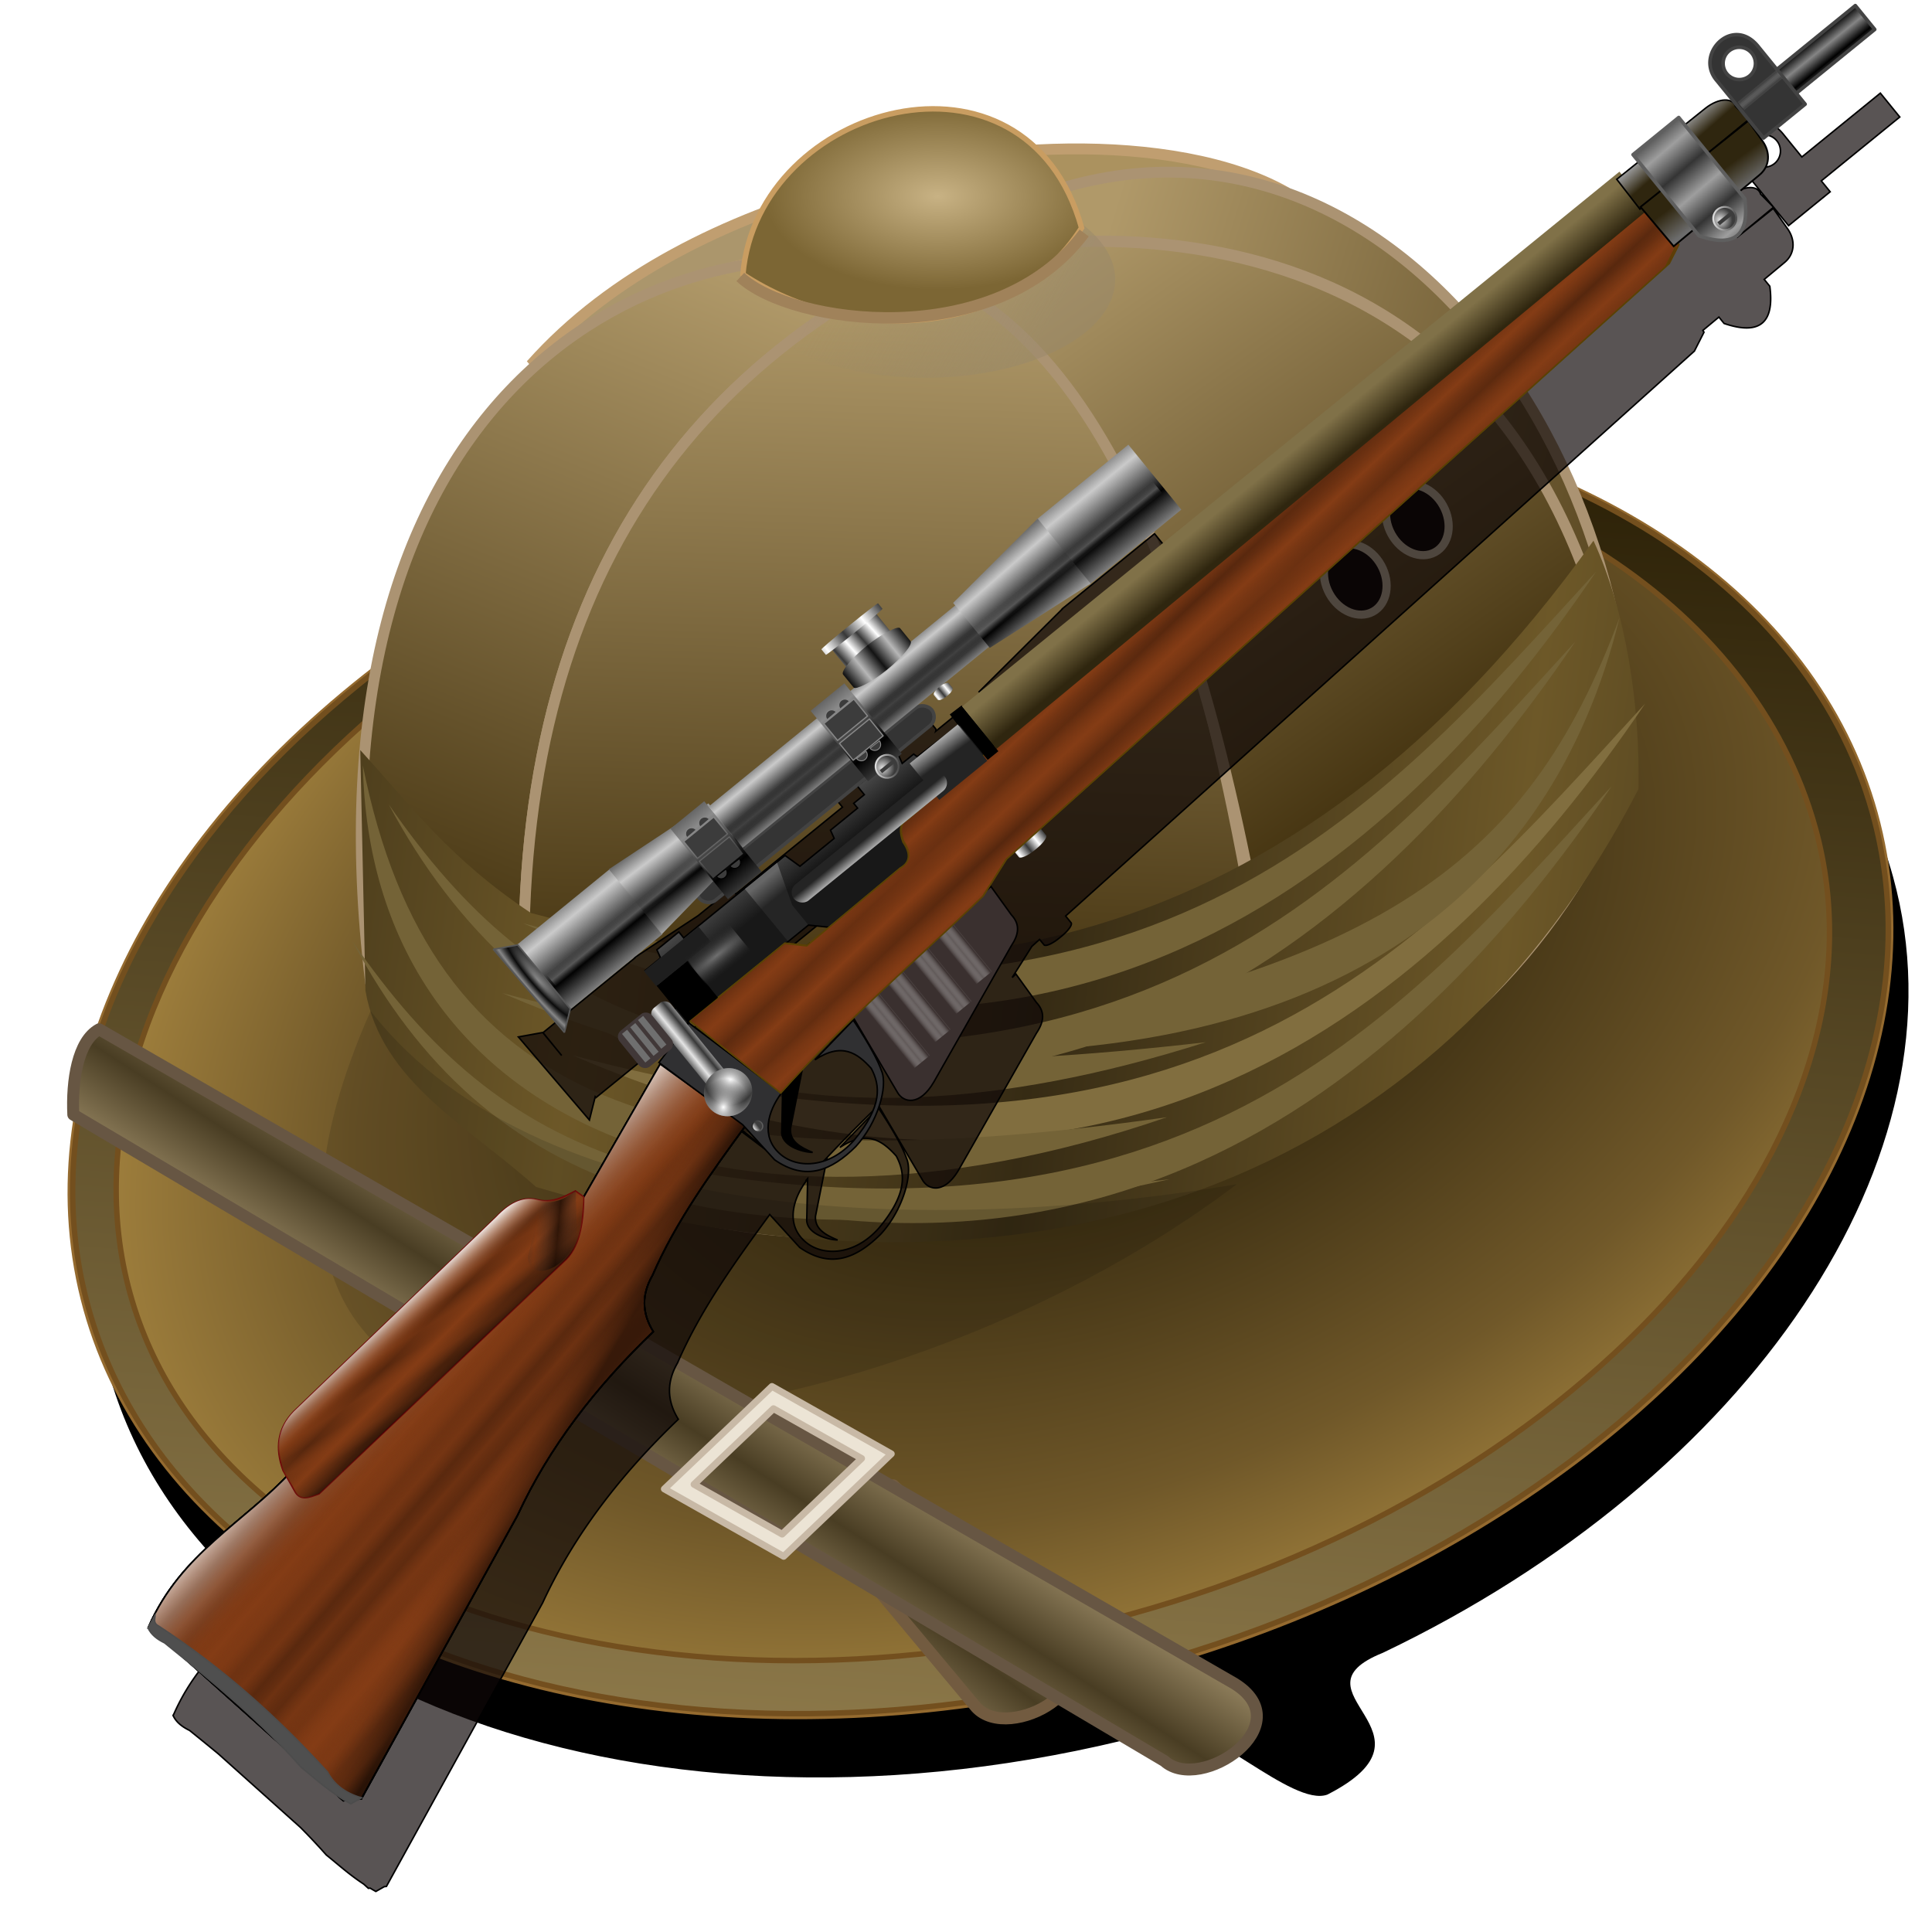 <?xml version="1.0" encoding="UTF-8" standalone="no"?>
<!-- Created with Inkscape (http://www.inkscape.org/) -->

<svg
   xmlns:dc="http://purl.org/dc/elements/1.1/"
   xmlns:cc="http://creativecommons.org/ns#"
   xmlns:rdf="http://www.w3.org/1999/02/22-rdf-syntax-ns#"
   xmlns:svg="http://www.w3.org/2000/svg"
   xmlns="http://www.w3.org/2000/svg"
   xmlns:xlink="http://www.w3.org/1999/xlink"
   xmlns:sodipodi="http://sodipodi.sourceforge.net/DTD/sodipodi-0.dtd"
   xmlns:inkscape="http://www.inkscape.org/namespaces/inkscape"
   version="1.1"
   id="svg2"
   width="255"
   height="255"
   viewBox="0 0 255 255"
   sodipodi:docname="saphari.svg"
   inkscape:version="0.92.5 (2060ec1f9f, 2020-04-08)">
  <defs
     id="defs6">
    <linearGradient
       inkscape:collect="always"
       id="linearGradient884">
      <stop
         style="stop-color:#6d5828;stop-opacity:1"
         offset="0"
         id="stop880" />
      <stop
         style="stop-color:#362b14;stop-opacity:1"
         offset="1"
         id="stop882" />
    </linearGradient>
    <linearGradient
       inkscape:collect="always"
       id="linearGradient894">
      <stop
         style="stop-color:#312100;stop-opacity:1"
         offset="0"
         id="stop890" />
      <stop
         style="stop-color:#b09969;stop-opacity:1"
         offset="1"
         id="stop892" />
    </linearGradient>
    <linearGradient
       inkscape:collect="always"
       id="linearGradient968">
      <stop
         style="stop-color:#97886a;stop-opacity:0.494"
         offset="0"
         id="stop964" />
      <stop
         style="stop-color:#97886a;stop-opacity:0;"
         offset="1"
         id="stop966" />
    </linearGradient>
    <linearGradient
       inkscape:collect="always"
       id="linearGradient949">
      <stop
         style="stop-color:#998864;stop-opacity:1"
         offset="0"
         id="stop945" />
      <stop
         style="stop-color:#493d23;stop-opacity:1"
         offset="1"
         id="stop947" />
    </linearGradient>
    <linearGradient
       inkscape:collect="always"
       id="linearGradient921">
      <stop
         style="stop-color:#2d2208;stop-opacity:1"
         offset="0"
         id="stop917" />
      <stop
         style="stop-color:#8c7849;stop-opacity:1"
         offset="1"
         id="stop919" />
    </linearGradient>
    <linearGradient
       inkscape:collect="always"
       id="linearGradient879">
      <stop
         style="stop-color:#130e00;stop-opacity:1"
         offset="0"
         id="stop875" />
      <stop
         id="stop883"
         offset="0.709"
         style="stop-color:#705829;stop-opacity:1" />
      <stop
         style="stop-color:#aa8841;stop-opacity:1"
         offset="1"
         id="stop877" />
    </linearGradient>
    <linearGradient
       inkscape:collect="always"
       id="linearGradient837">
      <stop
         style="stop-color:#c8b284;stop-opacity:1"
         offset="0"
         id="stop833" />
      <stop
         style="stop-color:#7c6634;stop-opacity:1"
         offset="1"
         id="stop835" />
    </linearGradient>
    <radialGradient
       inkscape:collect="always"
       xlink:href="#linearGradient837"
       id="radialGradient839"
       cx="-147.834"
       cy="41.82"
       fx="-147.834"
       fy="41.82"
       r="31.805"
       gradientTransform="matrix(0.717,0,0,0.388,229.771,9.672)"
       gradientUnits="userSpaceOnUse" />
    <linearGradient
       inkscape:collect="always"
       xlink:href="#linearGradient894"
       id="linearGradient849"
       x1="123.467"
       y1="188.265"
       x2="183.026"
       y2="39.693"
       gradientUnits="userSpaceOnUse"
       gradientTransform="matrix(0.717,0,0,0.717,-29.566,9.668)" />
    <linearGradient
       inkscape:collect="always"
       xlink:href="#linearGradient894"
       id="linearGradient857"
       x1="207.708"
       y1="195.134"
       x2="213.458"
       y2="40.373"
       gradientUnits="userSpaceOnUse"
       gradientTransform="matrix(0.717,0,0,0.717,-29.566,9.668)" />
    <linearGradient
       inkscape:collect="always"
       xlink:href="#linearGradient894"
       id="linearGradient865"
       x1="313.234"
       y1="147.467"
       x2="231.973"
       y2="32.705"
       gradientUnits="userSpaceOnUse"
       gradientTransform="matrix(0.717,0,0,0.717,-29.566,9.668)" />
    <linearGradient
       inkscape:collect="always"
       xlink:href="#linearGradient894"
       id="linearGradient873"
       x1="397.57"
       y1="73.893"
       x2="245.49"
       y2="26.899"
       gradientUnits="userSpaceOnUse"
       gradientTransform="matrix(0.717,0,0,0.717,-29.566,9.668)" />
    <radialGradient
       inkscape:collect="always"
       xlink:href="#linearGradient879"
       id="radialGradient881"
       cx="169.108"
       cy="262.71"
       fx="169.108"
       fy="262.71"
       r="171.418"
       gradientTransform="matrix(-0.095,-0.547,0.851,-0.148,-101.135,292.274)"
       gradientUnits="userSpaceOnUse" />
    <linearGradient
       inkscape:collect="always"
       xlink:href="#linearGradient921"
       id="linearGradient923"
       x1="212.241"
       y1="66.128"
       x2="193.849"
       y2="306.604"
       gradientUnits="userSpaceOnUse"
       gradientTransform="matrix(0.717,0,0,0.717,-29.566,9.668)" />
    <linearGradient
       inkscape:collect="always"
       xlink:href="#linearGradient949"
       id="linearGradient951"
       x1="-232.052"
       y1="250.857"
       x2="-223.186"
       y2="237.048"
       gradientUnits="userSpaceOnUse"
       spreadMethod="reflect"
       gradientTransform="matrix(0.717,0,0,0.717,232.501,6.597)" />
    <linearGradient
       inkscape:collect="always"
       xlink:href="#linearGradient949"
       id="linearGradient955"
       gradientUnits="userSpaceOnUse"
       gradientTransform="matrix(0.714,0.066,-0.066,0.714,248.351,20.745)"
       x1="-232.052"
       y1="250.857"
       x2="-223.186"
       y2="237.048"
       spreadMethod="reflect" />
    <linearGradient
       inkscape:collect="always"
       xlink:href="#linearGradient968"
       id="linearGradient970"
       x1="229.048"
       y1="49.667"
       x2="198.095"
       y2="31.095"
       gradientUnits="userSpaceOnUse"
       gradientTransform="matrix(0.758,0,0,0.813,-37.574,6.591)" />
    <filter
       inkscape:collect="always"
       style="color-interpolation-filters:sRGB"
       id="filter982"
       x="-0.021"
       width="1.041"
       y="-0.029"
       height="1.057">
      <feGaussianBlur
         inkscape:collect="always"
         stdDeviation="2.06"
         id="feGaussianBlur984" />
    </filter>
    <linearGradient
       inkscape:collect="always"
       xlink:href="#linearGradient884"
       id="linearGradient886"
       x1="79.175"
       y1="113.811"
       x2="138.608"
       y2="121.915"
       gradientUnits="userSpaceOnUse"
       spreadMethod="reflect" />
    <filter
       inkscape:collect="always"
       style="color-interpolation-filters:sRGB"
       id="filter918"
       x="-0.034"
       width="1.068"
       y="-0.081"
       height="1.162">
      <feGaussianBlur
         inkscape:collect="always"
         stdDeviation="1.627"
         id="feGaussianBlur920" />
    </filter>
    <linearGradient
       id="linearGradient1409"
       inkscape:collect="always">
      <stop
         id="stop1405"
         offset="0"
         style="stop-color:#343434;stop-opacity:1;" />
      <stop
         id="stop1407"
         offset="1"
         style="stop-color:#9e9e9e;stop-opacity:1" />
    </linearGradient>
    <linearGradient
       id="linearGradient1303"
       inkscape:collect="always">
      <stop
         id="stop1299"
         offset="0"
         style="stop-color:#000000;stop-opacity:1" />
      <stop
         id="stop1301"
         offset="1"
         style="stop-color:#858585;stop-opacity:1" />
    </linearGradient>
    <linearGradient
       id="linearGradient4383"
       inkscape:collect="always">
      <stop
         id="stop4385"
         offset="0"
         style="stop-color:#707070;stop-opacity:1" />
      <stop
         id="stop4387"
         offset="1"
         style="stop-color:#242424;stop-opacity:0;" />
    </linearGradient>
    <linearGradient
       id="linearGradient4374"
       inkscape:collect="always">
      <stop
         id="stop4376"
         offset="0"
         style="stop-color:#494949;stop-opacity:1" />
      <stop
         id="stop4378"
         offset="1"
         style="stop-color:#181818;stop-opacity:1" />
    </linearGradient>
    <linearGradient
       id="linearGradient4325"
       inkscape:collect="always">
      <stop
         id="stop4327"
         offset="0"
         style="stop-color:#242424;stop-opacity:1;" />
      <stop
         id="stop4329"
         offset="1"
         style="stop-color:#a6a6a6;stop-opacity:1" />
    </linearGradient>
    <linearGradient
       id="linearGradient4306"
       inkscape:collect="always">
      <stop
         id="stop4308"
         offset="0"
         style="stop-color:#878787;stop-opacity:1" />
      <stop
         id="stop4310"
         offset="1"
         style="stop-color:#0b0b0b;stop-opacity:1" />
    </linearGradient>
    <linearGradient
       inkscape:collect="always"
       id="linearGradient4300">
      <stop
         style="stop-color:#6c6c6c;stop-opacity:1"
         offset="0"
         id="stop4302" />
      <stop
         style="stop-color:#2f260f;stop-opacity:1"
         offset="1"
         id="stop4304" />
    </linearGradient>
    <linearGradient
       id="linearGradient4288"
       inkscape:collect="always">
      <stop
         id="stop4290"
         offset="0"
         style="stop-color:#969696;stop-opacity:1" />
      <stop
         id="stop4292"
         offset="1"
         style="stop-color:#2f260f;stop-opacity:1" />
    </linearGradient>
    <linearGradient
       id="linearGradient4350"
       inkscape:collect="always">
      <stop
         id="stop4352"
         offset="0"
         style="stop-color:#807148;stop-opacity:1" />
      <stop
         id="stop4354"
         offset="1"
         style="stop-color:#2f260f;stop-opacity:1" />
    </linearGradient>
    <linearGradient
       id="linearGradient4338"
       inkscape:collect="always">
      <stop
         id="stop4340"
         offset="0"
         style="stop-color:#888888;stop-opacity:1;" />
      <stop
         id="stop4342"
         offset="1"
         style="stop-color:#888888;stop-opacity:0;" />
    </linearGradient>
    <linearGradient
       id="linearGradient4312"
       inkscape:collect="always">
      <stop
         id="stop4314"
         offset="0"
         style="stop-color:#3a302f;stop-opacity:1;" />
      <stop
         id="stop4316"
         offset="1"
         style="stop-color:#d7d7d7;stop-opacity:0.253" />
    </linearGradient>
    <linearGradient
       inkscape:collect="always"
       id="linearGradient4299">
      <stop
         style="stop-color:#ffffff;stop-opacity:1"
         offset="0"
         id="stop4301" />
      <stop
         style="stop-color:#843c15;stop-opacity:0"
         offset="1"
         id="stop4303" />
    </linearGradient>
    <linearGradient
       id="linearGradient4275"
       inkscape:collect="always">
      <stop
         id="stop4277"
         offset="0"
         style="stop-color:#000000;stop-opacity:0.522" />
      <stop
         id="stop4279"
         offset="1"
         style="stop-color:#843c15;stop-opacity:0" />
    </linearGradient>
    <linearGradient
       inkscape:collect="always"
       id="linearGradient4267">
      <stop
         style="stop-color:#843c15;stop-opacity:0.522"
         offset="0"
         id="stop4269" />
      <stop
         style="stop-color:#843c15;stop-opacity:0"
         offset="1"
         id="stop4271" />
    </linearGradient>
    <linearGradient
       id="linearGradient4244"
       inkscape:collect="always">
      <stop
         id="stop4246"
         offset="0"
         style="stop-color:#000000;stop-opacity:0.596" />
      <stop
         id="stop4248"
         offset="1"
         style="stop-color:#343434;stop-opacity:0" />
    </linearGradient>
    <linearGradient
       inkscape:collect="always"
       id="linearGradient4394">
      <stop
         style="stop-color:#52250d;stop-opacity:1"
         offset="0"
         id="stop4396" />
      <stop
         style="stop-color:#843c15;stop-opacity:1"
         offset="1"
         id="stop4398" />
    </linearGradient>
    <linearGradient
       id="linearGradient4382"
       inkscape:collect="always">
      <stop
         id="stop4384"
         offset="0"
         style="stop-color:#843c15;stop-opacity:0.522" />
      <stop
         id="stop4386"
         offset="1"
         style="stop-color:#843c15;stop-opacity:0.079" />
    </linearGradient>
    <linearGradient
       id="linearGradient4355"
       inkscape:collect="always">
      <stop
         id="stop4357"
         offset="0"
         style="stop-color:#e7e7e7;stop-opacity:0.281" />
      <stop
         id="stop4359"
         offset="1"
         style="stop-color:#a9a9a9;stop-opacity:0" />
    </linearGradient>
    <linearGradient
       id="linearGradient4337"
       inkscape:collect="always">
      <stop
         id="stop4339"
         offset="0"
         style="stop-color:#b7b7b7;stop-opacity:1" />
      <stop
         id="stop4341"
         offset="1"
         style="stop-color:#131313;stop-opacity:1" />
    </linearGradient>
    <linearGradient
       id="linearGradient4321"
       inkscape:collect="always">
      <stop
         id="stop4323"
         offset="0"
         style="stop-color:#e1e1e1;stop-opacity:1" />
      <stop
         id="stop4325"
         offset="1"
         style="stop-color:#3c3c3c;stop-opacity:1" />
    </linearGradient>
    <linearGradient
       inkscape:collect="always"
       id="linearGradient4266">
      <stop
         style="stop-color:#8b8b8b;stop-opacity:1"
         offset="0"
         id="stop4268" />
      <stop
         style="stop-color:#000000;stop-opacity:1"
         offset="1"
         id="stop4270" />
    </linearGradient>
    <linearGradient
       id="linearGradient4212"
       inkscape:collect="always">
      <stop
         id="stop4214"
         offset="0"
         style="stop-color:#cacaca;stop-opacity:1;" />
      <stop
         id="stop4216"
         offset="1"
         style="stop-color:#000000;stop-opacity:1" />
    </linearGradient>
    <linearGradient
       id="linearGradient4202"
       inkscape:collect="always">
      <stop
         id="stop4204"
         offset="0"
         style="stop-color:#252525;stop-opacity:1" />
      <stop
         id="stop4206"
         offset="1"
         style="stop-color:#666666;stop-opacity:1" />
    </linearGradient>
    <linearGradient
       id="linearGradient4194"
       inkscape:collect="always">
      <stop
         id="stop4196"
         offset="0"
         style="stop-color:#cacaca;stop-opacity:1" />
      <stop
         id="stop4198"
         offset="1"
         style="stop-color:#3d3d3d;stop-opacity:1" />
    </linearGradient>
    <linearGradient
       id="linearGradient4168"
       inkscape:collect="always">
      <stop
         id="stop4170"
         offset="0"
         style="stop-color:#e5e5e5;stop-opacity:1" />
      <stop
         id="stop4172"
         offset="1"
         style="stop-color:#383838;stop-opacity:1" />
    </linearGradient>
    <linearGradient
       inkscape:collect="always"
       id="linearGradient4160">
      <stop
         style="stop-color:#ffffff;stop-opacity:1"
         offset="0"
         id="stop4162" />
      <stop
         style="stop-color:#383838;stop-opacity:0"
         offset="1"
         id="stop4164" />
    </linearGradient>
    <linearGradient
       id="linearGradient4148"
       inkscape:collect="always">
      <stop
         id="stop4150"
         offset="0"
         style="stop-color:#ffffff;stop-opacity:1" />
      <stop
         id="stop4152"
         offset="1"
         style="stop-color:#383838;stop-opacity:1" />
    </linearGradient>
    <radialGradient
       spreadMethod="reflect"
       gradientUnits="userSpaceOnUse"
       gradientTransform="matrix(0.413,0,0,0.402,-288.377,244.101)"
       r="16.798"
       fy="224.605"
       fx="541.81"
       cy="224.605"
       cx="541.81"
       id="radialGradient4154"
       xlink:href="#linearGradient4148"
       inkscape:collect="always" />
    <radialGradient
       r="16.798"
       fy="219.119"
       fx="557.704"
       cy="219.119"
       cx="557.704"
       spreadMethod="reflect"
       gradientTransform="matrix(-0.371,0.286,-0.246,-0.319,190.125,249.35)"
       gradientUnits="userSpaceOnUse"
       id="radialGradient4158"
       xlink:href="#linearGradient4160"
       inkscape:collect="always" />
    <radialGradient
       gradientTransform="matrix(1,0,0,1,-7.3395215e-4,0)"
       gradientUnits="userSpaceOnUse"
       r="15.781"
       fy="-0.028"
       fx="607.244"
       cy="-0.028"
       cx="607.244"
       id="radialGradient4327"
       xlink:href="#linearGradient4321"
       inkscape:collect="always" />
    <radialGradient
       r="15.781"
       fy="-0.028"
       fx="607.244"
       cy="-0.028"
       cx="607.244"
       gradientTransform="matrix(1,0,0,1,-7.3395215e-4,0)"
       gradientUnits="userSpaceOnUse"
       id="radialGradient4315"
       xlink:href="#linearGradient4321"
       inkscape:collect="always" />
    <radialGradient
       spreadMethod="reflect"
       gradientUnits="userSpaceOnUse"
       gradientTransform="matrix(0.299,-0.263,1.291,1.467,-159.649,259.532)"
       r="7.737"
       fy="96.064"
       fx="483.89"
       cy="96.337"
       cx="487.44"
       id="radialGradient4312"
       xlink:href="#linearGradient4306"
       inkscape:collect="always" />
    <radialGradient
       gradientUnits="userSpaceOnUse"
       gradientTransform="matrix(1.507,0.007,-0.001,0.282,-922.343,257.937)"
       r="18.208"
       fy="156.215"
       fx="581.468"
       cy="156.215"
       cx="581.468"
       id="radialGradient4389"
       xlink:href="#linearGradient4383"
       inkscape:collect="always" />
    <filter
       height="1.047"
       y="-0.024"
       width="1.049"
       x="-0.024"
       id="filter1798"
       style="color-interpolation-filters:sRGB"
       inkscape:collect="always">
      <feGaussianBlur
         id="feGaussianBlur1800"
         stdDeviation="4.754"
         inkscape:collect="always" />
    </filter>
    <linearGradient
       inkscape:collect="always"
       xlink:href="#linearGradient4374"
       id="linearGradient2019"
       gradientUnits="userSpaceOnUse"
       gradientTransform="matrix(0.32,-0.261,0.261,0.32,-71.179,369.455)"
       x1="687.878"
       y1="128.193"
       x2="687.878"
       y2="153.049" />
    <linearGradient
       inkscape:collect="always"
       xlink:href="#linearGradient4148"
       id="linearGradient2021"
       gradientUnits="userSpaceOnUse"
       gradientTransform="matrix(0.413,0,0,0.413,-288.865,236.918)"
       x1="796.821"
       y1="239.364"
       x2="804.046"
       y2="239.364"
       spreadMethod="reflect" />
    <linearGradient
       inkscape:collect="always"
       xlink:href="#linearGradient1303"
       id="linearGradient2023"
       gradientUnits="userSpaceOnUse"
       x1="340.946"
       y1="308.187"
       x2="340.961"
       y2="304.519"
       spreadMethod="reflect" />
    <linearGradient
       inkscape:collect="always"
       xlink:href="#linearGradient4312"
       id="linearGradient2025"
       gradientUnits="userSpaceOnUse"
       gradientTransform="translate(-1.882,1.075)"
       x1="641.398"
       y1="266.237"
       x2="647.581"
       y2="266.237"
       spreadMethod="reflect" />
    <linearGradient
       inkscape:collect="always"
       xlink:href="#linearGradient4312"
       id="linearGradient2027"
       gradientUnits="userSpaceOnUse"
       gradientTransform="translate(19.355,-3.495)"
       x1="641.398"
       y1="266.237"
       x2="647.581"
       y2="266.237"
       spreadMethod="reflect" />
    <linearGradient
       inkscape:collect="always"
       xlink:href="#linearGradient4312"
       id="linearGradient2029"
       gradientUnits="userSpaceOnUse"
       gradientTransform="translate(41.667,-9.14)"
       x1="641.398"
       y1="266.237"
       x2="647.581"
       y2="266.237"
       spreadMethod="reflect" />
    <linearGradient
       inkscape:collect="always"
       xlink:href="#linearGradient4312"
       id="linearGradient2031"
       gradientUnits="userSpaceOnUse"
       gradientTransform="translate(64.247,-15.86)"
       x1="641.398"
       y1="266.237"
       x2="647.581"
       y2="266.237"
       spreadMethod="reflect" />
    <linearGradient
       inkscape:collect="always"
       xlink:href="#linearGradient4394"
       id="linearGradient2033"
       gradientUnits="userSpaceOnUse"
       gradientTransform="matrix(0.32,-0.261,0.261,0.32,-71.179,369.455)"
       x1="114.618"
       y1="334.502"
       x2="106.846"
       y2="290.753"
       spreadMethod="reflect" />
    <linearGradient
       inkscape:collect="always"
       xlink:href="#linearGradient4267"
       id="linearGradient2035"
       gradientUnits="userSpaceOnUse"
       gradientTransform="matrix(0.32,-0.261,0.261,0.32,-71.179,369.455)"
       x1="103.68"
       y1="282.003"
       x2="102.034"
       y2="272.816"
       spreadMethod="reflect" />
    <linearGradient
       inkscape:collect="always"
       xlink:href="#linearGradient4275"
       id="linearGradient2037"
       gradientUnits="userSpaceOnUse"
       gradientTransform="matrix(0.32,-0.261,0.261,0.32,-71.179,369.455)"
       x1="191.178"
       y1="382.188"
       x2="180.345"
       y2="353.751"
       spreadMethod="pad" />
    <linearGradient
       inkscape:collect="always"
       xlink:href="#linearGradient4299"
       id="linearGradient2039"
       gradientUnits="userSpaceOnUse"
       gradientTransform="matrix(0.32,-0.261,0.261,0.32,-71.179,369.455)"
       x1="155.742"
       y1="223.817"
       x2="162.845"
       y2="281.128"
       spreadMethod="pad" />
    <linearGradient
       inkscape:collect="always"
       xlink:href="#linearGradient4394"
       id="linearGradient2041"
       gradientUnits="userSpaceOnUse"
       gradientTransform="matrix(0.32,-0.261,0.261,0.32,-71.179,369.455)"
       x1="267.354"
       y1="226.135"
       x2="265.949"
       y2="213.448"
       spreadMethod="reflect" />
    <linearGradient
       inkscape:collect="always"
       xlink:href="#linearGradient4394"
       id="linearGradient2043"
       gradientUnits="userSpaceOnUse"
       gradientTransform="matrix(0.254,-0.207,0.261,0.321,-34.624,338.907)"
       x1="1084.496"
       y1="203.623"
       x2="1083.694"
       y2="189.623"
       spreadMethod="reflect" />
    <linearGradient
       inkscape:collect="always"
       xlink:href="#linearGradient4168"
       id="linearGradient2045"
       gradientUnits="userSpaceOnUse"
       gradientTransform="matrix(0.413,0,0,0.413,-288.377,241.665)"
       x1="532.759"
       y1="190.474"
       x2="539.655"
       y2="190.474"
       spreadMethod="reflect" />
    <linearGradient
       inkscape:collect="always"
       xlink:href="#linearGradient4194"
       id="linearGradient2047"
       gradientUnits="userSpaceOnUse"
       gradientTransform="matrix(0.413,0,0,0.413,-288.377,241.665)"
       x1="534.042"
       y1="259.145"
       x2="536.892"
       y2="259.244" />
    <linearGradient
       inkscape:collect="always"
       xlink:href="#linearGradient4202"
       id="linearGradient2049"
       gradientUnits="userSpaceOnUse"
       gradientTransform="matrix(0.413,0,0,0.413,-288.377,241.665)"
       x1="533.667"
       y1="256.645"
       x2="540.064"
       y2="261.428" />
    <linearGradient
       inkscape:collect="always"
       xlink:href="#linearGradient4212"
       id="linearGradient2051"
       gradientUnits="userSpaceOnUse"
       gradientTransform="translate(-13.008,-117.886)"
       x1="530.603"
       y1="79.698"
       x2="530.603"
       y2="108.147"
       spreadMethod="reflect" />
    <linearGradient
       inkscape:collect="always"
       xlink:href="#linearGradient4212"
       id="linearGradient2053"
       gradientUnits="userSpaceOnUse"
       gradientTransform="translate(64.293,-118.179)"
       x1="531.466"
       y1="84.44"
       x2="530.603"
       y2="108.147"
       spreadMethod="reflect" />
    <linearGradient
       inkscape:collect="always"
       xlink:href="#linearGradient4212"
       id="linearGradient2055"
       gradientUnits="userSpaceOnUse"
       gradientTransform="matrix(2.683,0,0,0.638,-681.915,-82.896)"
       x1="530.603"
       y1="79.698"
       x2="530.603"
       y2="108.147"
       spreadMethod="reflect" />
    <linearGradient
       inkscape:collect="always"
       xlink:href="#linearGradient4212"
       id="linearGradient2057"
       gradientUnits="userSpaceOnUse"
       gradientTransform="translate(-1480.111,-118.617)"
       x1="530.603"
       y1="79.698"
       x2="530.603"
       y2="108.147"
       spreadMethod="reflect" />
    <linearGradient
       inkscape:collect="always"
       xlink:href="#linearGradient4212"
       id="linearGradient2059"
       gradientUnits="userSpaceOnUse"
       gradientTransform="matrix(-1,0,0,1,1403.664,-118.625)"
       x1="531.466"
       y1="84.44"
       x2="530.603"
       y2="108.147"
       spreadMethod="reflect" />
    <linearGradient
       inkscape:collect="always"
       xlink:href="#linearGradient4355"
       id="linearGradient2061"
       gradientUnits="userSpaceOnUse"
       gradientTransform="matrix(0.413,0,0,0.413,-288.377,241.665)"
       x1="714.576"
       y1="100.54"
       x2="714.576"
       y2="105.682"
       spreadMethod="reflect" />
    <linearGradient
       inkscape:collect="always"
       xlink:href="#linearGradient4266"
       id="linearGradient2063"
       gradientUnits="userSpaceOnUse"
       x1="625.284"
       y1="83.21"
       x2="626.136"
       y2="118.722"
       spreadMethod="reflect" />
    <linearGradient
       inkscape:collect="always"
       xlink:href="#linearGradient4338"
       id="linearGradient2065"
       gradientUnits="userSpaceOnUse"
       x1="629.249"
       y1="84.11"
       x2="629.258"
       y2="113.949" />
    <linearGradient
       inkscape:collect="always"
       xlink:href="#linearGradient4338"
       id="linearGradient2067"
       gradientUnits="userSpaceOnUse"
       x1="630.04"
       y1="86.34"
       x2="627.63"
       y2="115.372" />
    <linearGradient
       inkscape:collect="always"
       xlink:href="#linearGradient4266"
       id="linearGradient2069"
       gradientUnits="userSpaceOnUse"
       x1="625.284"
       y1="83.21"
       x2="626.136"
       y2="118.722"
       spreadMethod="reflect" />
    <linearGradient
       inkscape:collect="always"
       xlink:href="#linearGradient4168"
       id="linearGradient2071"
       gradientUnits="userSpaceOnUse"
       x1="600.839"
       y1="-8.551"
       x2="626.718"
       y2="16.165"
       spreadMethod="reflect" />
    <linearGradient
       inkscape:collect="always"
       xlink:href="#linearGradient4148"
       id="linearGradient2073"
       gradientUnits="userSpaceOnUse"
       gradientTransform="matrix(0.413,0,0,0.413,-288.377,241.665)"
       x1="781.358"
       y1="58.978"
       x2="790.545"
       y2="58.54"
       spreadMethod="reflect" />
    <linearGradient
       inkscape:collect="always"
       xlink:href="#linearGradient4337"
       id="linearGradient2075"
       gradientUnits="userSpaceOnUse"
       gradientTransform="matrix(0.413,0,0,0.413,-288.377,241.665)"
       x1="778.409"
       y1="71.989"
       x2="790.341"
       y2="71.989"
       spreadMethod="reflect" />
    <linearGradient
       inkscape:collect="always"
       xlink:href="#linearGradient4382"
       id="linearGradient2077"
       gradientUnits="userSpaceOnUse"
       gradientTransform="matrix(0.32,-0.261,0.261,0.32,-71.179,369.455)"
       x1="267.792"
       y1="240.135"
       x2="269.012"
       y2="231.385"
       spreadMethod="reflect" />
    <linearGradient
       inkscape:collect="always"
       xlink:href="#linearGradient4244"
       id="linearGradient2079"
       gradientUnits="userSpaceOnUse"
       gradientTransform="matrix(0.32,-0.261,0.261,0.32,-71.179,369.455)"
       x1="393.205"
       y1="229.433"
       x2="403.555"
       y2="239.496"
       spreadMethod="reflect" />
    <linearGradient
       inkscape:collect="always"
       xlink:href="#linearGradient4382"
       id="linearGradient2081"
       gradientUnits="userSpaceOnUse"
       gradientTransform="matrix(0.253,-0.206,0.261,0.321,-34.135,338.541)"
       x1="1080.341"
       y1="197.949"
       x2="1080.632"
       y2="174.748"
       spreadMethod="reflect" />
    <linearGradient
       inkscape:collect="always"
       xlink:href="#linearGradient4275"
       id="linearGradient2083"
       gradientUnits="userSpaceOnUse"
       gradientTransform="matrix(0.32,-0.261,0.261,0.32,-71.179,369.455)"
       x1="269.541"
       y1="257.197"
       x2="268.137"
       y2="239.26"
       spreadMethod="pad" />
    <linearGradient
       inkscape:collect="always"
       xlink:href="#linearGradient4299"
       id="linearGradient2085"
       gradientUnits="userSpaceOnUse"
       gradientTransform="matrix(0.32,-0.261,0.261,0.32,-71.179,369.455)"
       x1="265.167"
       y1="202.511"
       x2="266.387"
       y2="223.51"
       spreadMethod="pad" />
    <linearGradient
       inkscape:collect="always"
       xlink:href="#linearGradient4350"
       id="linearGradient2087"
       gradientUnits="userSpaceOnUse"
       gradientTransform="matrix(0.231,-0.188,0.261,0.32,1.172,310.591)"
       x1="1247.127"
       y1="137.816"
       x2="1247.127"
       y2="161.954" />
    <linearGradient
       inkscape:collect="always"
       xlink:href="#linearGradient4288"
       id="linearGradient2089"
       gradientUnits="userSpaceOnUse"
       gradientTransform="matrix(0.32,-0.261,0.261,0.32,-140.145,427.336)"
       x1="1621.902"
       y1="131.777"
       x2="1622.389"
       y2="145.57" />
    <linearGradient
       inkscape:collect="always"
       xlink:href="#linearGradient4300"
       id="linearGradient2091"
       gradientUnits="userSpaceOnUse"
       gradientTransform="matrix(0.314,-0.255,-0.355,-0.436,-34.241,535.524)"
       x1="1621.902"
       y1="131.777"
       x2="1622.389"
       y2="145.57" />
    <linearGradient
       inkscape:collect="always"
       xlink:href="#linearGradient1409"
       id="linearGradient2093"
       gradientUnits="userSpaceOnUse"
       x1="418.233"
       y1="54.357"
       x2="422.791"
       y2="59.714"
       spreadMethod="reflect" />
    <linearGradient
       inkscape:collect="always"
       xlink:href="#linearGradient4168"
       id="linearGradient2095"
       gradientUnits="userSpaceOnUse"
       x1="600.839"
       y1="-8.551"
       x2="626.718"
       y2="16.165"
       spreadMethod="reflect" />
    <linearGradient
       inkscape:collect="always"
       xlink:href="#linearGradient4202"
       id="linearGradient2097"
       gradientUnits="userSpaceOnUse"
       gradientTransform="matrix(0.32,-0.261,0.261,0.32,-71.179,369.455)"
       x1="639.306"
       y1="152.081"
       x2="639.306"
       y2="137.919" />
    <linearGradient
       inkscape:collect="always"
       xlink:href="#linearGradient4325"
       id="linearGradient2099"
       gradientUnits="userSpaceOnUse"
       gradientTransform="matrix(0.413,0,0,0.413,-288.377,241.665)"
       x1="783.815"
       y1="150.925"
       x2="784.393"
       y2="138.208" />
    <linearGradient
       inkscape:collect="always"
       xlink:href="#linearGradient4325"
       id="linearGradient2101"
       gradientUnits="userSpaceOnUse"
       gradientTransform="matrix(0.413,0,0,0.413,-288.377,241.665)"
       x1="709.249"
       y1="158.006"
       x2="709.249"
       y2="165.52" />
    <linearGradient
       inkscape:collect="always"
       xlink:href="#linearGradient4148"
       id="linearGradient2103"
       gradientUnits="userSpaceOnUse"
       gradientTransform="matrix(0.225,0,0,0.279,-132.075,222.651)"
       x1="796.821"
       y1="239.364"
       x2="804.046"
       y2="239.364"
       spreadMethod="reflect" />
    <linearGradient
       inkscape:collect="always"
       xlink:href="#linearGradient4148"
       id="linearGradient2105"
       gradientUnits="userSpaceOnUse"
       gradientTransform="matrix(0.868,0,0,0.413,-650.177,160.754)"
       x1="796.821"
       y1="239.364"
       x2="804.046"
       y2="239.364"
       spreadMethod="reflect" />
  </defs>
  <sodipodi:namedview
     pagecolor="#ff0000"
     bordercolor="#666666"
     borderopacity="1"
     objecttolerance="10"
     gridtolerance="10"
     guidetolerance="10"
     inkscape:pageopacity="0"
     inkscape:pageshadow="2"
     inkscape:window-width="640"
     inkscape:window-height="480"
     id="namedview4"
     showgrid="false"
     inkscape:snap-to-guides="false"
     inkscape:snap-grids="false"
     inkscape:snap-others="false"
     inkscape:object-nodes="false"
     inkscape:snap-nodes="false"
     inkscape:snap-global="false"
     inkscape:zoom="3.4156863"
     inkscape:cx="127.5"
     inkscape:cy="127.5"
     inkscape:current-layer="svg2" />
  <path
     transform="matrix(0.964,-0.267,0.267,0.964,0.289,2.605)"
     style="opacity:1;fill:#000000;fill-opacity:1;stroke:none;stroke-width:1.308;stroke-linecap:square;stroke-linejoin:round;stroke-miterlimit:4;stroke-dasharray:none;stroke-dashoffset:0;stroke-opacity:1;filter:url(#filter982)"
     d="m 210.261,175.597 c 0,38.45 -39.757,71.383 -92.197,80.692 -13.785,1.547 5.689,12.428 -12.059,16.079 -4.938,0.411 -12.824,-13.986 -17.926,-13.986 -67.479,0 -122.182,-37.064 -122.182,-82.785 -10e-7,-45.721 54.703,-82.785 122.182,-82.785 67.479,0 122.182,37.064 122.182,82.785 z"
     id="ellipse976"
     inkscape:connector-curvature="0"
     sodipodi:nodetypes="sccssss" />
  <path
     sodipodi:nodetypes="cccc"
     inkscape:connector-curvature="0"
     id="path829"
     d="M 169.859,25.438 C 154.925,16.953 127.086,18.792 111.974,24.58 l 8.81,12.292 C 132.094,24.514 149.708,22.879 169.859,25.438 Z"
     style="fill:#ab925f;fill-opacity:1;stroke:#c09e70;stroke-width:1.433;stroke-linecap:butt;stroke-linejoin:miter;stroke-miterlimit:4;stroke-dasharray:none;stroke-opacity:1" />
  <path
     style="fill:#ab966c;fill-opacity:1;stroke:#c09e70;stroke-width:1.433;stroke-linecap:butt;stroke-linejoin:miter;stroke-miterlimit:4;stroke-dasharray:none;stroke-opacity:1"
     d="M 70.074,48.16 C 80.725,36.185 96.091,28.895 111.363,24.614 l 7.507,11.602 C 103.497,29.56 87.419,37.587 70.074,48.16 Z"
     id="path827"
     inkscape:connector-curvature="0"
     sodipodi:nodetypes="cccc" />
  <ellipse
     style="opacity:1;fill:url(#radialGradient881);fill-opacity:1;stroke:#946a2f;stroke-width:1.308;stroke-linecap:square;stroke-linejoin:round;stroke-miterlimit:4;stroke-dasharray:none;stroke-dashoffset:0;stroke-opacity:1"
     id="path817"
     cx="87.311"
     cy="169.455"
     rx="122.182"
     ry="82.785"
     transform="matrix(0.964,-0.267,0.267,0.964,0,0)" />
  <path
     style="opacity:1;fill:url(#linearGradient923);fill-opacity:1;stroke:#734f1e;stroke-width:0.717;stroke-linecap:square;stroke-linejoin:round;stroke-miterlimit:4;stroke-dasharray:none;stroke-dashoffset:0;stroke-opacity:1"
     d="M 154.89,53.771 C 139.23,53.638 123.045,55.82 107.294,60.188 42.268,78.219 -0.543,128.553 11.672,172.611 23.888,216.67 86.505,237.77 151.531,219.738 216.556,201.707 259.367,151.374 247.152,107.315 238.265,75.26 201.925,54.171 154.89,53.771 Z m -0.016,3.891 c 43.542,0.37 76.5,21.94 84.727,51.614 11.308,40.786 -30.029,87.04 -90.225,103.732 C 89.18,229.7 28.485,211.532 17.176,170.746 5.868,129.96 47.888,79.952 108.083,63.26 c 14.581,-4.043 32.294,-5.722 46.79,-5.599 z"
     id="ellipse891"
     inkscape:connector-curvature="0"
     sodipodi:nodetypes="cccscccccccc" />
  <path
     style="fill:url(#linearGradient849);fill-opacity:1.0;stroke:#ab9372;stroke-width:1.433;stroke-linecap:butt;stroke-linejoin:miter;stroke-miterlimit:4;stroke-dasharray:none;stroke-opacity:1"
     d="m 48.917,129.714 c 3.824,11.814 12.007,18.646 22.18,23.204 C 63.127,94.928 79.636,55.875 119.894,35.193 83.421,28.105 39.747,54.388 48.917,129.714 Z"
     id="path819"
     inkscape:connector-curvature="0"
     sodipodi:nodetypes="cccc" />
  <path
     sodipodi:nodetypes="cccc"
     inkscape:connector-curvature="0"
     id="path821"
     d="m 169.373,148.482 c -22.989,11.818 -65.487,23.018 -98.275,4.436 -7.97,-57.99 8.539,-97.043 48.796,-117.725 22.56,-0.946 40.309,37.963 49.479,113.289 z"
     style="fill:url(#linearGradient857);fill-opacity:1;stroke:#ab9372;stroke-width:1.433;stroke-linecap:butt;stroke-linejoin:miter;stroke-miterlimit:4;stroke-dasharray:none;stroke-opacity:1" />
  <path
     style="fill:url(#linearGradient865);fill-opacity:1.0;stroke:#ab9372;stroke-width:1.433;stroke-linecap:butt;stroke-linejoin:miter;stroke-miterlimit:4;stroke-dasharray:none;stroke-opacity:1"
     d="m 215.439,101.733 c -8.098,21.828 -26.638,40.64 -45.384,45.725 -7.97,-57.99 -21.489,-103.185 -50.161,-112.266 23.209,-6.786 86.587,-10.694 95.545,66.54 z"
     id="path823"
     inkscape:connector-curvature="0"
     sodipodi:nodetypes="cccc" />
  <path
     sodipodi:nodetypes="ccc"
     inkscape:connector-curvature="0"
     id="path825"
     d="M 215.098,100.368 C 205.318,26.094 146.735,27.799 119.894,35.193 169.868,-1.313 214.594,48.968 215.098,100.368 Z"
     style="fill:url(#linearGradient873);fill-opacity:1.0;stroke:#ab9372;stroke-width:1.433;stroke-linecap:butt;stroke-linejoin:miter;stroke-miterlimit:4;stroke-dasharray:none;stroke-opacity:1" />
  <ellipse
     style="opacity:1;fill:url(#linearGradient970);fill-opacity:1;stroke:none;stroke-width:1.296;stroke-linecap:square;stroke-linejoin:round;stroke-miterlimit:4;stroke-dasharray:none;stroke-dashoffset:0;stroke-opacity:1"
     id="path962"
     cx="122.112"
     cy="36.899"
     rx="25.081"
     ry="12.967" />
  <path
     style="fill:url(#radialGradient839);fill-opacity:1;stroke:#c99d61;stroke-width:0.717px;stroke-linecap:butt;stroke-linejoin:miter;stroke-opacity:1"
     d="M 98.055,36.216 C 99.98,13.742 135.418,3.767 142.756,30.074 133.465,44.64 112.326,45.621 98.055,36.216 Z"
     id="path831"
     inkscape:connector-curvature="0"
     sodipodi:nodetypes="ccc" />
  <path
     style="fill:none;stroke:#a0825a;stroke-width:1.505;stroke-linecap:butt;stroke-linejoin:miter;stroke-miterlimit:4;stroke-dasharray:none;stroke-opacity:1"
     d="m 97.714,36.558 c 6.669,6.282 33.646,9.996 45.384,-5.801"
     id="path841"
     inkscape:connector-curvature="0"
     sodipodi:nodetypes="cc" />
  <path
     style="fill:url(#linearGradient886);fill-opacity:1;stroke:none;stroke-width:1.505;stroke-linecap:butt;stroke-linejoin:miter;stroke-miterlimit:4;stroke-dasharray:none;stroke-opacity:0.42"
     d="m 47.552,99.003 c 6.539,7.166 11.713,14.332 22.521,21.498 51.873,13.969 100.161,6.707 140.247,-49.138 4.279,9.276 6.171,21.707 5.935,32.789 -26.511,51.473 -79.186,72.062 -145.499,52.519 -8.729,-7.881 -20.493,-13.865 -22.521,-25.934 z"
     id="path925"
     inkscape:connector-curvature="0"
     sodipodi:nodetypes="ccccccc" />
  <path
     style="fill:#816e3f;fill-opacity:1;stroke:none;stroke-width:0.717px;stroke-linecap:butt;stroke-linejoin:miter;stroke-opacity:1"
     d="M 217.145,92.861 C 188.536,124.052 158.335,161.397 75.533,139.269 145.832,169.667 189.924,133.101 217.145,92.861 Z"
     id="path931"
     inkscape:connector-curvature="0"
     sodipodi:nodetypes="ccc" />
  <g
     id="g878">
    <path
       sodipodi:nodetypes="ccc"
       inkscape:connector-curvature="0"
       id="path927"
       d="M 210.662,75.458 C 182.053,106.649 151.852,143.994 69.05,121.866 139.348,152.264 183.44,115.698 210.662,75.458 Z"
       style="fill:#746337;fill-opacity:1;stroke:none;stroke-width:0.717px;stroke-linecap:butt;stroke-linejoin:miter;stroke-opacity:1" />
    <path
       style="fill:#746337;fill-opacity:1;stroke:none;stroke-width:0.717px;stroke-linecap:butt;stroke-linejoin:miter;stroke-opacity:1"
       d="M 207.932,84.671 C 179.323,115.863 149.122,153.207 66.32,131.079 136.618,161.477 180.71,124.912 207.932,84.671 Z"
       id="path929"
       inkscape:connector-curvature="0"
       sodipodi:nodetypes="ccc" />
    <path
       style="fill:#746337;fill-opacity:1;stroke:none;stroke-width:0.717px;stroke-linecap:butt;stroke-linejoin:miter;stroke-opacity:1"
       d="m 212.709,103.781 c -28.609,31.191 -58.81,68.536 -141.612,46.408 70.298,30.398 114.39,-6.167 141.612,-46.408 z"
       id="path933"
       inkscape:connector-curvature="0"
       sodipodi:nodetypes="ccc" />
    <path
       sodipodi:nodetypes="ccc"
       inkscape:connector-curvature="0"
       id="path935"
       d="m 47.894,101.051 c 8.938,44.627 40.042,55.78 106.124,46.408 -59.074,20.353 -105.112,-0.068 -106.124,-46.408 z"
       style="fill:#746337;fill-opacity:1;stroke:none;stroke-width:0.62px;stroke-linecap:butt;stroke-linejoin:miter;stroke-opacity:1" />
    <path
       style="fill:#746337;fill-opacity:1;stroke:none;stroke-width:0.62px;stroke-linecap:butt;stroke-linejoin:miter;stroke-opacity:1"
       d="m 51.306,106.169 c 19.824,28.661 43.057,38.846 107.83,31.393 -55.805,17.765 -90.145,1.747 -107.83,-31.393 z"
       id="path937"
       inkscape:connector-curvature="0"
       sodipodi:nodetypes="ccc" />
    <path
       sodipodi:nodetypes="ccc"
       inkscape:connector-curvature="0"
       id="path939"
       d="m 46.529,124.255 c 19.824,28.661 43.057,38.846 107.83,31.393 -59.475,13.362 -90.525,1.291 -107.83,-31.393 z"
       style="fill:#746337;fill-opacity:1;stroke:none;stroke-width:0.62px;stroke-linecap:butt;stroke-linejoin:miter;stroke-opacity:1" />
    <path
       style="fill:#746337;fill-opacity:1;stroke:none;stroke-width:0.62px;stroke-linecap:butt;stroke-linejoin:miter;stroke-opacity:1"
       d="m 213.762,81.509 c -12.13,32.67 -32.127,48.278 -96.734,57.055 58.464,3.43 87.784,-20.573 96.734,-57.055 z"
       id="path941"
       inkscape:connector-curvature="0"
       sodipodi:nodetypes="ccc" />
  </g>
  <path
     sodipodi:nodetypes="ccccc"
     inkscape:connector-curvature="0"
     id="path953"
     d="m 117.907,196.041 21.062,19.967 c 8.377,6.26 -5.768,14.091 -10.12,9.341 l -15.38,-18.411 c 0.202,-4.427 1.462,-9.633 4.439,-10.897 z"
     style="fill:url(#linearGradient955);fill-opacity:1;stroke:#725b40;stroke-width:1.576;stroke-linecap:butt;stroke-linejoin:round;stroke-miterlimit:4;stroke-dasharray:none;stroke-opacity:1" />
  <path
     style="fill:#000000;fill-opacity:0.128;stroke:none;stroke-width:1px;stroke-linecap:butt;stroke-linejoin:miter;stroke-opacity:1;filter:url(#filter918)"
     d="m 48.916,133.434 c -31.996,72.229 63.006,61.744 114.33,22.866 -36.201,6.12 -91.139,6.875 -114.33,-22.866 z"
     id="path888"
     inkscape:connector-curvature="0"
     sodipodi:nodetypes="ccc" />
  <path
     style="fill:url(#linearGradient951);fill-opacity:1;stroke:#675643;stroke-width:1.576;stroke-linecap:butt;stroke-linejoin:round;stroke-miterlimit:4;stroke-dasharray:none;stroke-opacity:1"
     d="m 13.088,135.856 149.801,86.332 c 8.92,5.459 -4.44,14.564 -9.213,10.237 L 9.675,147.117 c -0.208,-4.427 0.565,-9.727 3.412,-11.261 z"
     id="path943"
     inkscape:connector-curvature="0"
     sodipodi:nodetypes="ccccc" />
  <path
     style="opacity:1;fill:#ece4d5;fill-opacity:1;stroke:#c8b9a6;stroke-width:0.898;stroke-linecap:square;stroke-linejoin:round;stroke-miterlimit:4;stroke-dasharray:none;stroke-dashoffset:0;stroke-opacity:1"
     d="m 101.887,182.994 -14.207,13.53 15.755,8.897 14.207,-13.53 z m 0.202,2.934 11.633,6.569 -10.489,9.99 -11.633,-6.569 z"
     id="rect957"
     inkscape:connector-curvature="0" />
  <ellipse
     style="opacity:1;fill:#000000;fill-opacity:1;stroke:#ddd1b9;stroke-width:1.078;stroke-linecap:square;stroke-linejoin:round;stroke-miterlimit:4;stroke-dasharray:none;stroke-dashoffset:0;stroke-opacity:1"
     id="path972"
     cx="119.753"
     cy="153.319"
     rx="3.895"
     ry="4.849"
     transform="rotate(-28.858)" />
  <ellipse
     transform="rotate(-28.858)"
     ry="4.849"
     rx="3.895"
     cy="150.398"
     cx="130.714"
     id="ellipse974"
     style="opacity:1;fill:#000000;fill-opacity:1;stroke:#ddd1b9;stroke-width:1.078;stroke-linecap:square;stroke-linejoin:round;stroke-miterlimit:4;stroke-dasharray:none;stroke-dashoffset:0;stroke-opacity:1" />
  <g
     id="g2360"
     transform="matrix(0.529,0,0,0.529,333.164,47.373)">
    <path
       transform="matrix(0.925,0,0,0.925,-601.59,-94.094)"
       inkscape:connector-curvature="0"
       id="path1413"
       d="m 476.697,30.028 -21.17,17.223 -4.941,-6.074 c -3.243,-4.125 -7.272,-3.936 -10,-1.84 -3.092,2.376 -4.513,7.201 -1.229,10.975 l 8.539,10.496 4.041,4.967 11.229,-9.137 -2.396,-2.943 21.17,-17.225 z m -28.801,30.779 -3.512,-3.566 c -0.699,-2.385 -4.485,-2.395 -8.15,0.514 l -5.557,4.449 -1.615,-1.986 -12.334,10.033 1.539,1.893 -4.479,3.586 -0.727,-0.893 -177.326,144.27 -0.133,-0.164 -2.871,2.334 2.168,2.852 -0.096,0.072 -0.223,-0.273 -8.107,6.596 -2.799,2.123 -0.984,-0.711 -3.09,2.512 -0.748,-1.67 0.764,-0.621 -0.867,-1.064 8.332,-6.779 c 1.326,-1.079 1.526,-3.014 0.447,-4.34 -0.897,-1.103 -2.386,-1.413 -3.625,-0.869 l 4.201,-3.418 c -0.028,0.144 -0.014,0.265 0.055,0.35 l 1.018,1.25 c 0.282,0.346 1.317,-0.034 2.322,-0.852 l 0.352,-0.287 c 1.005,-0.818 1.588,-1.753 1.307,-2.1 l -1.018,-1.25 c -0.069,-0.084 -0.183,-0.123 -0.33,-0.125 l 11.445,-9.312 0.227,0.279 26.809,-17.064 0.037,0.045 24.852,-20.219 -14.266,-17.533 -24.484,19.922 -0.002,-0.002 -0.018,0.018 -0.346,0.281 0.027,0.035 -22.494,22.369 0.561,0.688 -12.264,9.979 c 0.093,-0.309 0.087,-0.551 -0.039,-0.705 l -2.812,-3.457 c -0.323,-0.397 -1.373,-0.139 -2.811,0.576 l -3.531,-4.34 c 0.979,-0.849 1.625,-1.441 1.588,-1.486 l -1.205,-1.48 c -0.083,-0.103 -3.275,2.355 -7.154,5.512 l -1.268,1.033 c -3.879,3.156 -6.937,5.78 -6.854,5.883 l 1.205,1.48 c 0.037,0.045 0.748,-0.466 1.779,-1.252 l 3.625,4.457 c -0.722,1.012 -1.031,1.784 -0.752,2.127 l 2.812,3.459 c 0.126,0.154 0.36,0.208 0.682,0.18 l -1.322,1.076 -1.693,-2.08 -9.1,7.402 1.693,2.082 -28.756,23.396 -0.445,-0.547 -0.488,0.322 -0.693,-0.852 -8.523,6.934 -17.166,11.328 0.076,0.094 -24.76,20.145 5.025,6.178 -5.109,-6.213 -6.568,1.191 19.158,22.414 1.564,-6.277 0.195,0.24 24.85,-20.217 -0.084,-0.104 9.754,-10.027 c 0.058,0.088 0.106,0.18 0.174,0.264 1.079,1.326 3.016,1.524 4.342,0.445 l 2.061,-1.676 1.385,1.701 9.1,-7.404 -1.385,-1.701 29.209,-23.764 0.139,0.17 -2.309,1.877 1.906,2.344 -2.869,2.334 1.055,1.297 -7.312,5.949 0.992,2.217 -9.232,7.512 -4.023,-2.91 -19.646,15.984 -7.684,6.252 -1.314,-1.617 -5.926,4.82 0.961,2.141 -4.436,3.609 3.314,4.072 0.277,-0.225 4.971,6.109 -0.266,0.215 -1.061,-1.303 c -0.716,-0.88 -1.999,-1.012 -2.879,-0.297 l -1.656,1.348 c -0.558,0.454 -0.813,1.138 -0.744,1.801 -0.735,-0.722 -1.898,-0.799 -2.717,-0.133 l -5.523,4.494 c -0.88,0.716 -1.011,1.999 -0.295,2.879 l 5.279,6.488 c 0.716,0.88 1.999,1.012 2.879,0.297 l 4.244,-3.455 -1.793,2.379 6.791,5.037 -6.455,-4.623 -20.635,35.861 c 9e-5,-0.01 -9e-5,-0.019 0,-0.029 l -2.123,-1.539 -0.008,-0.324 c -0.203,0.185 -0.397,0.328 -0.596,0.492 -1.42,0.742 -2.841,1.481 -4.367,1.941 -0.425,0.128 -0.859,0.237 -1.303,0.316 -1.331,0.239 -2.754,0.235 -4.328,-0.17 -3.923,-0.862 -7.489,1.131 -10.857,4.703 l -54.605,52.457 c -4.443,4.586 -5.06,9.955 -2.898,15.895 l 0.926,1.645 c -12.654,13.054 -28.663,21.267 -37.111,40.387 -10e-4,0.003 -0.003,0.005 -0.004,0.008 -6e-4,10e-4 -0.001,0.003 -0.002,0.004 0,0 -0.002,0.002 -0.002,0.002 l -0.229,0.41 c 0.851,1.869 2.495,3.094 4.463,4.055 2.593,2.09 5.172,4.19 7.736,6.303 l 22.219,19.906 0.012,0.012 0.002,0.002 c 2.373,2.393 4.678,4.84 6.898,7.357 3.266,2.626 6.169,5.287 10.076,7.852 l 1.287,1.152 0.469,-0.049 c 0.5,0.3 1,0.598 1.537,0.895 l 2.279,-1.299 0.574,-0.06 42.148,-76.508 c 8.463,-18.309 21.061,-34.616 36.59,-49.502 -3.129,-5.042 -3.158,-10.111 -0.209,-15.203 6.246,-14.41 15.521,-27.232 24.861,-40.02 l 8.072,8.867 c 8.504,5.938 15.463,2.786 21.875,-3.57 5.865,-6.323 8.832,-16.295 6.918,-20.543 -1.719,-4.983 -7.588,-13.559 -7.588,-13.559 l -10.336,10.703 c 7.3,-4.811 11.479,-1.823 15.195,2.32 2.457,4.635 3.061,10.115 -4.648,19.385 -6.897,7.833 -15.789,7.644 -20.189,3.461 -4.921,-4.524 -3.088,-11.267 0.627,-16.225 l -0.109,-0.082 c 0.138,-0.154 0.276,-0.302 0.414,-0.455 l -0.23,10.742 c -0.387,3.968 5.352,5.748 8.316,5.826 -3.287,-1.37 -6.211,-2.96 -5.965,-6.453 l 3.098,-15.541 -1.217,1.057 c 5.006,-5.373 10.049,-10.444 15.111,-15.352 l 11.861,20.1 c 1.558,2.751 5.966,3.869 9.84,-2.855 l 20.898,-36.75 c 1.902,-2.837 2.502,-5.622 -0.016,-8.285 l -5.523,-7.67 -1.004,0.943 5.312,-8.4 2.084,-1.873 1.182,1.453 c 0.417,0.513 2.24,-0.283 4.086,-1.785 l 0.648,-0.527 c 1.846,-1.502 2.995,-3.124 2.578,-3.637 l -1.475,-1.812 20.518,-18.441 149.088,-133.945 2.586,-5.092 -0.316,-0.471 4.336,-3.607 1.402,1.725 c 10.031,3.405 13.569,-0.593 12.332,-10.035 l -1.51,-1.855 5.379,-4.473 c 3.023,-2.425 2.999,-6.23 0.973,-9.115 l -3.918,-5.553 -9.863,7.885 z m -2.428,-19.521 a 4.356,4.356 0 0 1 3.305,1.607 4.356,4.356 0 0 1 -0.629,6.127 4.356,4.356 0 0 1 -6.127,-0.629 4.356,4.356 0 0 1 0.629,-6.129 4.356,4.356 0 0 1 2.822,-0.977 z m -251.146,236.779 5.541,0.568 -5.902,4.91 -5.656,-0.611 z m -31.982,25.873 19.174,15.229 -19.473,-14.711 -0.332,0.439 -0.219,-0.27 z m -4.535,6.027 0.043,0.053 -0.045,0.059 c -0.001,-0.037 0.005,-0.074 0.002,-0.111 z"
       style="fill:#0f0808;fill-opacity:0.688;fill-rule:evenodd;stroke:#000000;stroke-width:0.413px;stroke-linecap:butt;stroke-linejoin:miter;stroke-opacity:1;filter:url(#filter1798)" />
    <g
       transform="matrix(0.925,0,0,0.925,-596.448,-97.767)"
       id="g1784">
      <path
         style="fill:url(#linearGradient2019);fill-opacity:1;fill-rule:evenodd;stroke:#000000;stroke-width:0.413px;stroke-linecap:butt;stroke-linejoin:miter;stroke-opacity:1"
         d="m 148.892,285.207 33.123,-26.795 6.883,0.708 33.875,-28.329 c 1.074,-1.495 2.302,-2.93 1.056,-5.321 l -0.756,-5.846 10.224,-7.856 -10.017,-12.312 -2.852,2.167 2.167,2.852 -11.225,8.517 -0.984,-0.712 -3.089,2.513 -1.237,-2.761 -10.883,8.854 1.907,2.343 -2.87,2.335 1.054,1.296 -7.313,5.95 0.993,2.217 -9.232,7.511 -4.023,-2.909 -19.646,15.984 -7.683,6.251 -1.316,-1.618 -5.925,4.82 0.993,2.217 -4.141,3.369 8.235,10.122 -1.018,0.828 z"
         id="path4309"
         inkscape:connector-curvature="0"
         sodipodi:nodetypes="ccccccccccccccccccccccccccccccc" />
      <rect
         style="opacity:1;fill:url(#linearGradient2021);fill-opacity:1;fill-rule:nonzero;stroke:none;stroke-width:0.413;stroke-linecap:round;stroke-linejoin:bevel;stroke-miterlimit:4;stroke-dasharray:none;stroke-opacity:1"
         id="rect4353"
         width="9.428"
         height="4.774"
         x="33.705"
         y="333.367"
         ry="1.193"
         rx="4.296"
         transform="rotate(-39.131)" />
      <rect
         style="opacity:1;fill:#343434;fill-opacity:1;fill-rule:nonzero;stroke:#434343;stroke-width:0.95;stroke-linecap:round;stroke-linejoin:round;stroke-miterlimit:4;stroke-dasharray:none;stroke-opacity:1"
         id="rect4325"
         width="80.683"
         height="6.17"
         x="-40.157"
         y="288.129"
         ry="3.085"
         transform="rotate(-39.131)" />
      <rect
         style="opacity:1;fill:url(#linearGradient2023);fill-opacity:1;fill-rule:nonzero;stroke:#434343;stroke-width:0.95;stroke-linecap:round;stroke-linejoin:round;stroke-miterlimit:4;stroke-dasharray:none;stroke-opacity:1"
         id="rect4322"
         width="30.612"
         height="8.306"
         x="323.068"
         y="301.125"
         ry="0"
         transform="rotate(-39.131)" />
      <path
         style="fill:#3a302f;fill-opacity:1;fill-rule:evenodd;stroke:#000000;stroke-width:0.413px;stroke-linecap:butt;stroke-linejoin:miter;stroke-opacity:1"
         d="m 193.924,283.04 12.095,20.495 c 1.558,2.751 5.967,3.87 9.84,-2.855 l 20.899,-36.75 c 1.902,-2.837 2.501,-5.623 -0.016,-8.286 l -5.524,-7.669 z"
         id="path4308"
         inkscape:connector-curvature="0"
         sodipodi:nodetypes="ccccccc" />
      <g
         id="g4332"
         transform="matrix(0.32,-0.261,0.261,0.32,-71.179,369.455)">
        <rect
           y="239.355"
           x="639.516"
           height="55.914"
           width="13.172"
           id="rect4310"
           style="opacity:1;fill:url(#linearGradient2025);fill-opacity:1;fill-rule:nonzero;stroke:none;stroke-width:2.3;stroke-linecap:round;stroke-linejoin:round;stroke-miterlimit:4;stroke-dasharray:none;stroke-opacity:1" />
        <rect
           style="opacity:1;fill:url(#linearGradient2027);fill-opacity:1;fill-rule:nonzero;stroke:none;stroke-width:2.3;stroke-linecap:round;stroke-linejoin:round;stroke-miterlimit:4;stroke-dasharray:none;stroke-opacity:1"
           id="rect4320"
           width="13.172"
           height="55.914"
           x="660.753"
           y="234.785" />
        <rect
           y="229.14"
           x="683.065"
           height="55.914"
           width="13.172"
           id="rect4324"
           style="opacity:1;fill:url(#linearGradient2029);fill-opacity:1;fill-rule:nonzero;stroke:none;stroke-width:2.3;stroke-linecap:round;stroke-linejoin:round;stroke-miterlimit:4;stroke-dasharray:none;stroke-opacity:1" />
        <rect
           style="opacity:1;fill:url(#linearGradient2031);fill-opacity:1;fill-rule:nonzero;stroke:none;stroke-width:2.3;stroke-linecap:round;stroke-linejoin:round;stroke-miterlimit:4;stroke-dasharray:none;stroke-opacity:1"
           id="rect4328"
           width="13.172"
           height="55.914"
           x="705.645"
           y="222.419" />
      </g>
      <path
         style="fill:#000000;fill-opacity:1;fill-rule:evenodd;stroke:#000000;stroke-width:0.413px;stroke-linecap:butt;stroke-linejoin:miter;stroke-opacity:1"
         d="m 180.263,297.732 -3.096,15.541 c -0.246,3.493 2.677,5.082 5.965,6.452 -2.964,-0.078 -8.704,-1.857 -8.317,-5.826 l 0.251,-11.651 z"
         id="path4306"
         inkscape:connector-curvature="0"
         sodipodi:nodetypes="cccccc" />
      <path
         sodipodi:nodetypes="ccccccccccc"
         inkscape:connector-curvature="0"
         id="path4390"
         d="M 4.086,447.583 C 12.856,427.689 29.818,419.612 42.684,405.626 l 69.296,-57.525 30.035,-52.199 23.096,16.543 c -9.441,12.923 -18.844,25.866 -25.157,40.429 -2.949,5.093 -2.92,10.16 0.209,15.203 -15.529,14.886 -28.126,31.192 -36.59,49.501 l -42.149,76.509 -4.86,0.513 z"
         style="fill:url(#linearGradient2033);fill-opacity:1;fill-rule:evenodd;stroke:#000000;stroke-width:0.413px;stroke-linecap:butt;stroke-linejoin:miter;stroke-opacity:1" />
      <path
         style="fill:url(#linearGradient2035);fill-opacity:1;fill-rule:evenodd;stroke:#000000;stroke-width:0.413px;stroke-linecap:butt;stroke-linejoin:miter;stroke-opacity:1"
         d="M 4.086,447.583 C 12.856,427.689 29.818,419.612 42.684,405.626 l 69.296,-57.525 30.035,-52.199 23.096,16.543 c -9.441,12.923 -18.844,25.866 -25.157,40.429 -2.949,5.093 -2.92,10.16 0.209,15.203 -15.529,14.886 -28.126,31.192 -36.59,49.501 l -42.149,76.509 -4.86,0.513 z"
         id="path4138"
         inkscape:connector-curvature="0"
         sodipodi:nodetypes="ccccccccccc" />
      <path
         sodipodi:nodetypes="ccccccccccc"
         inkscape:connector-curvature="0"
         id="path4264"
         d="M 4.086,447.583 C 12.856,427.689 29.818,419.612 42.684,405.626 l 69.296,-57.525 30.035,-52.199 23.096,16.543 c -9.441,12.923 -18.844,25.866 -25.157,40.429 -2.949,5.093 -2.92,10.16 0.209,15.203 -15.529,14.886 -28.126,31.192 -36.59,49.501 l -42.149,76.509 -4.86,0.513 z"
         style="fill:url(#linearGradient2037);fill-opacity:1;fill-rule:evenodd;stroke:#000000;stroke-width:0.413px;stroke-linecap:butt;stroke-linejoin:miter;stroke-opacity:1" />
      <path
         style="fill:url(#linearGradient2039);fill-opacity:1;fill-rule:evenodd;stroke:#000000;stroke-width:0.413px;stroke-linecap:butt;stroke-linejoin:miter;stroke-opacity:1"
         d="M 4.086,447.583 C 12.856,427.689 29.818,419.612 42.684,405.626 l 69.296,-57.525 30.035,-52.199 23.096,16.543 c -9.441,12.923 -18.844,25.866 -25.157,40.429 -2.949,5.093 -2.92,10.16 0.209,15.203 -15.529,14.886 -28.126,31.192 -36.59,49.501 l -42.149,76.509 -4.86,0.513 z"
         id="path4285"
         inkscape:connector-curvature="0"
         sodipodi:nodetypes="ccccccccccc" />
      <path
         style="fill:url(#linearGradient2041);fill-opacity:1;fill-rule:evenodd;stroke:#6d0808;stroke-width:0.413px;stroke-linecap:butt;stroke-linejoin:miter;stroke-opacity:1"
         d="m 40.292,405.507 c -2.162,-5.939 -1.544,-11.309 2.899,-15.896 L 97.797,337.154 c 3.369,-3.572 6.935,-5.566 10.858,-4.704 4.198,1.079 7.321,-0.688 10.488,-2.338 l 2.237,1.622 c -0.065,7.586 -1.32,13.934 -5.333,17.417 l -66.029,62.669 c -2.532,0.916 -5.136,2.093 -6.622,-0.807 z"
         id="path4140"
         inkscape:connector-curvature="0"
         sodipodi:nodetypes="cccccccccc" />
      <path
         style="fill:#303032;fill-opacity:1;fill-rule:evenodd;stroke:#000000;stroke-width:0.413px;stroke-linecap:butt;stroke-linejoin:miter;stroke-opacity:1"
         d="m 141.678,295.488 8.056,-10.685 25.006,18.89 c -3.715,4.957 -5.546,11.701 -0.626,16.225 4.4,4.183 13.291,4.372 20.188,-3.46 7.709,-9.27 7.106,-14.75 4.649,-19.385 -3.717,-4.143 -7.896,-7.132 -15.196,-2.321 l 10.336,-10.703 c 0,0 5.87,8.575 7.589,13.558 1.914,4.248 -1.054,14.22 -6.919,20.543 -6.412,6.357 -13.37,9.509 -21.874,3.571 l -8.639,-9.491 z"
         id="path4142"
         inkscape:connector-curvature="0"
         sodipodi:nodetypes="ccccccccccccc" />
      <path
         style="fill:url(#linearGradient2043);fill-opacity:1;fill-rule:evenodd;stroke:#5a4104;stroke-width:0.368px;stroke-linecap:butt;stroke-linejoin:miter;stroke-opacity:1"
         d="m 149.96,284.164 24.596,19.503 c 17.96,-20.047 36.447,-35.664 54.702,-53.235 l 6.282,-9.936 178.696,-160.548 2.586,-5.091 -8.578,-12.778 -199.504,167.828 c -1.971,0.941 -2.025,3.085 -1.027,5.89 2.14,3.076 1.993,5.507 -0.899,7.164 l -25.16,20.929 -5.982,-0.647 z"
         id="path4144"
         inkscape:connector-curvature="0"
         sodipodi:nodetypes="ccccccccccccc" />
      <rect
         style="opacity:1;fill:url(#linearGradient2045);fill-opacity:1;fill-rule:nonzero;stroke:none;stroke-width:0.702;stroke-linecap:round;stroke-linejoin:round;stroke-miterlimit:4;stroke-dasharray:none;stroke-opacity:0"
         id="rect4166"
         width="6.229"
         height="27.587"
         x="-70.354"
         y="306.343"
         ry="2.047"
         transform="rotate(-39.131)" />
      <ellipse
         style="opacity:1;fill:url(#radialGradient4154);fill-opacity:1;fill-rule:nonzero;stroke:none;stroke-width:0.685;stroke-linecap:round;stroke-linejoin:round;stroke-miterlimit:4;stroke-dasharray:none;stroke-opacity:1"
         id="path4146"
         cx="-67.15"
         cy="336.599"
         rx="6.594"
         ry="6.416"
         transform="rotate(-39.131)" />
      <ellipse
         ry="6.416"
         rx="6.594"
         cy="336.599"
         cx="-67.15"
         id="ellipse4156"
         style="opacity:1;fill:url(#radialGradient4158);fill-opacity:1;fill-rule:nonzero;stroke:none;stroke-width:0.685;stroke-linecap:round;stroke-linejoin:round;stroke-miterlimit:4;stroke-dasharray:none;stroke-opacity:1"
         transform="rotate(-39.131)" />
      <rect
         style="opacity:1;fill:#413838;fill-opacity:1;fill-rule:nonzero;stroke:none;stroke-width:0.702;stroke-linecap:round;stroke-linejoin:round;stroke-miterlimit:4;stroke-dasharray:none;stroke-opacity:0"
         id="rect4176"
         width="11.213"
         height="12.458"
         x="-81.211"
         y="305.453"
         ry="2.047"
         transform="rotate(-39.131)" />
      <rect
         style="opacity:1;fill:#6f6f6f;fill-opacity:1;fill-rule:nonzero;stroke:none;stroke-width:0.702;stroke-linecap:round;stroke-linejoin:round;stroke-miterlimit:4;stroke-dasharray:none;stroke-opacity:0"
         id="rect4178"
         width="1.78"
         height="9.967"
         x="-79.431"
         y="306.343"
         transform="rotate(-39.131)" />
      <rect
         y="306.343"
         x="-76.583"
         height="9.967"
         width="1.78"
         id="rect4180"
         style="opacity:1;fill:#6f6f6f;fill-opacity:1;fill-rule:nonzero;stroke:none;stroke-width:0.702;stroke-linecap:round;stroke-linejoin:round;stroke-miterlimit:4;stroke-dasharray:none;stroke-opacity:0"
         transform="rotate(-39.131)" />
      <rect
         style="opacity:1;fill:#6f6f6f;fill-opacity:1;fill-rule:nonzero;stroke:none;stroke-width:0.702;stroke-linecap:round;stroke-linejoin:round;stroke-miterlimit:4;stroke-dasharray:none;stroke-opacity:0"
         id="rect4182"
         width="1.78"
         height="9.967"
         x="-73.735"
         y="306.165"
         transform="rotate(-39.131)" />
      <circle
         style="opacity:1;fill:url(#linearGradient2047);fill-opacity:1;fill-rule:nonzero;stroke:url(#linearGradient2049);stroke-width:0.33;stroke-linecap:round;stroke-linejoin:round;stroke-miterlimit:4;stroke-dasharray:none;stroke-opacity:1"
         id="path4184"
         cx="-66.794"
         cy="348.701"
         r="1.424"
         transform="rotate(-39.131)" />
      <g
         id="g4249"
         transform="matrix(0.32,-0.261,0.261,0.32,-36.573,402.697)">
        <rect
           y="-46.593"
           x="475.785"
           height="54.741"
           width="77.586"
           id="rect4210"
           style="opacity:1;fill:url(#linearGradient2051);fill-opacity:1;fill-rule:nonzero;stroke:none;stroke-width:0.8;stroke-linecap:round;stroke-linejoin:round;stroke-miterlimit:4;stroke-dasharray:none;stroke-opacity:1" />
        <path
           sodipodi:nodetypes="ccccc"
           inkscape:connector-curvature="0"
           id="rect4220"
           d="m 553.086,-46.885 77.586,7.759 v 37.931 l -77.586,9.052 z"
           style="opacity:1;fill:url(#linearGradient2053);fill-opacity:1;fill-rule:nonzero;stroke:none;stroke-width:0.8;stroke-linecap:round;stroke-linejoin:round;stroke-miterlimit:4;stroke-dasharray:none;stroke-opacity:1" />
        <rect
           style="opacity:1;fill:url(#linearGradient2055);fill-opacity:1;fill-rule:nonzero;stroke:none;stroke-width:0.8;stroke-linecap:round;stroke-linejoin:round;stroke-miterlimit:4;stroke-dasharray:none;stroke-opacity:1"
           id="rect4225"
           width="208.19"
           height="34.914"
           x="629.679"
           y="-37.426" />
        <rect
           transform="scale(-1,1)"
           style="opacity:1;fill:url(#linearGradient2057);fill-opacity:1;fill-rule:nonzero;stroke:none;stroke-width:0.8;stroke-linecap:round;stroke-linejoin:round;stroke-miterlimit:4;stroke-dasharray:none;stroke-opacity:1"
           id="rect4229"
           width="77.586"
           height="54.741"
           x="-991.317"
           y="-47.324" />
        <path
           style="opacity:1;fill:url(#linearGradient2059);fill-opacity:1;fill-rule:nonzero;stroke:none;stroke-width:0.8;stroke-linecap:round;stroke-linejoin:round;stroke-miterlimit:4;stroke-dasharray:none;stroke-opacity:1"
           d="m 914.87,-47.332 -77.586,7.759 v 37.931 l 77.586,9.052 z"
           id="path4231"
           inkscape:connector-curvature="0"
           sodipodi:nodetypes="ccccc" />
      </g>
      <rect
         style="opacity:1;fill:url(#linearGradient2061);fill-opacity:1;fill-rule:nonzero;stroke:none;stroke-width:0.95;stroke-linecap:round;stroke-linejoin:round;stroke-miterlimit:4;stroke-dasharray:none;stroke-opacity:1"
         id="rect4345"
         width="210.786"
         height="4.304"
         x="-85.144"
         y="280.81"
         transform="rotate(-39.131)" />
      <g
         id="g4284"
         transform="matrix(0.32,-0.261,0.261,0.32,-71.179,369.455)">
        <rect
           y="73.409"
           x="615.057"
           height="59.375"
           width="28.409"
           id="rect4256"
           style="opacity:1;fill:url(#linearGradient2063);fill-opacity:1;fill-rule:nonzero;stroke:none;stroke-width:0.8;stroke-linecap:round;stroke-linejoin:round;stroke-miterlimit:4;stroke-dasharray:none;stroke-opacity:1" />
        <rect
           y="85.341"
           x="616.477"
           height="14.205"
           width="25.284"
           id="rect4272"
           style="opacity:1;fill:#3c3c3c;fill-opacity:1;fill-rule:nonzero;stroke:url(#linearGradient2065);stroke-width:0.8;stroke-linecap:round;stroke-linejoin:round;stroke-miterlimit:4;stroke-dasharray:none;stroke-opacity:1" />
        <rect
           style="opacity:1;fill:#3c3c3c;fill-opacity:1;fill-rule:nonzero;stroke:url(#linearGradient2067);stroke-width:0.8;stroke-linecap:round;stroke-linejoin:round;stroke-miterlimit:4;stroke-dasharray:none;stroke-opacity:1"
           id="rect4274"
           width="25.284"
           height="14.205"
           x="616.193"
           y="101.818" />
        <path
           d="m 619.792,84.741 a 3.882,3.882 0 0 1 3.805,-3.946 3.882,3.882 0 0 1 3.957,3.794 l -3.881,0.087 z"
           sodipodi:end="6.2606651"
           sodipodi:start="3.1249275"
           sodipodi:ry="3.8819127"
           sodipodi:rx="3.8819127"
           sodipodi:cy="84.676086"
           sodipodi:cx="623.67334"
           sodipodi:type="arc"
           id="path4276"
           style="opacity:1;fill:#3c3c3c;fill-opacity:1;fill-rule:nonzero;stroke:#888888;stroke-width:0.593;stroke-linecap:round;stroke-linejoin:round;stroke-miterlimit:4;stroke-dasharray:none;stroke-opacity:1" />
        <path
           style="opacity:1;fill:#3c3c3c;fill-opacity:1;fill-rule:nonzero;stroke:#888888;stroke-width:0.593;stroke-linecap:round;stroke-linejoin:round;stroke-miterlimit:4;stroke-dasharray:none;stroke-opacity:1"
           id="path4278"
           sodipodi:type="arc"
           sodipodi:cx="634.75287"
           sodipodi:cy="84.676094"
           sodipodi:rx="3.8819127"
           sodipodi:ry="3.8819127"
           sodipodi:start="3.1249275"
           sodipodi:end="6.2606651"
           d="m 630.871,84.741 a 3.882,3.882 0 0 1 3.805,-3.946 3.882,3.882 0 0 1 3.957,3.794 l -3.881,0.087 z" />
        <path
           transform="scale(1,-1)"
           style="opacity:1;fill:#3c3c3c;fill-opacity:1;fill-rule:nonzero;stroke:#000000;stroke-width:0.593;stroke-linecap:round;stroke-linejoin:round;stroke-miterlimit:4;stroke-dasharray:none;stroke-opacity:1"
           id="path4280"
           sodipodi:type="arc"
           sodipodi:cx="622.53699"
           sodipodi:cy="-116.65431"
           sodipodi:rx="3.8819127"
           sodipodi:ry="3.8819127"
           sodipodi:start="3.1249275"
           sodipodi:end="6.2606651"
           d="m 618.656,-116.59 a 3.882,3.882 0 0 1 3.805,-3.946 3.882,3.882 0 0 1 3.957,3.794 l -3.881,0.087 z" />
        <path
           transform="scale(1,-1)"
           d="m 629.735,-116.874 a 3.882,3.882 0 0 1 3.805,-3.946 3.882,3.882 0 0 1 3.957,3.794 l -3.881,0.087 z"
           sodipodi:end="6.2606651"
           sodipodi:start="3.1249275"
           sodipodi:ry="3.8819127"
           sodipodi:rx="3.8819127"
           sodipodi:cy="-116.9384"
           sodipodi:cx="633.61652"
           sodipodi:type="arc"
           id="path4282"
           style="opacity:1;fill:#3c3c3c;fill-opacity:1;fill-rule:nonzero;stroke:#000000;stroke-width:0.593;stroke-linecap:round;stroke-linejoin:round;stroke-miterlimit:4;stroke-dasharray:none;stroke-opacity:1" />
      </g>
      <g
         id="g4293"
         transform="matrix(0.32,-0.261,0.261,0.32,-33.389,337.651)">
        <rect
           style="opacity:1;fill:url(#linearGradient2069);fill-opacity:1;fill-rule:nonzero;stroke:none;stroke-width:0.8;stroke-linecap:round;stroke-linejoin:round;stroke-miterlimit:4;stroke-dasharray:none;stroke-opacity:1"
           id="rect4295"
           width="28.409"
           height="59.375"
           x="615.057"
           y="73.409" />
        <rect
           style="opacity:1;fill:#3c3c3c;fill-opacity:1;fill-rule:nonzero;stroke:#888888;stroke-width:0.8;stroke-linecap:round;stroke-linejoin:round;stroke-miterlimit:4;stroke-dasharray:none;stroke-opacity:1"
           id="rect4297"
           width="25.284"
           height="14.205"
           x="616.477"
           y="85.341" />
        <rect
           y="101.818"
           x="616.193"
           height="14.205"
           width="25.284"
           id="rect4299"
           style="opacity:1;fill:#3c3c3c;fill-opacity:1;fill-rule:nonzero;stroke:#888888;stroke-width:0.8;stroke-linecap:round;stroke-linejoin:round;stroke-miterlimit:4;stroke-dasharray:none;stroke-opacity:1" />
        <path
           style="opacity:1;fill:#3c3c3c;fill-opacity:1;fill-rule:nonzero;stroke:#888888;stroke-width:0.593;stroke-linecap:round;stroke-linejoin:round;stroke-miterlimit:4;stroke-dasharray:none;stroke-opacity:1"
           id="path4301"
           sodipodi:type="arc"
           sodipodi:cx="623.67334"
           sodipodi:cy="84.676086"
           sodipodi:rx="3.8819127"
           sodipodi:ry="3.8819127"
           sodipodi:start="3.1249275"
           sodipodi:end="6.2606651"
           d="m 619.792,84.741 a 3.882,3.882 0 0 1 3.805,-3.946 3.882,3.882 0 0 1 3.957,3.794 l -3.881,0.087 z" />
        <path
           d="m 630.871,84.741 a 3.882,3.882 0 0 1 3.805,-3.946 3.882,3.882 0 0 1 3.957,3.794 l -3.881,0.087 z"
           sodipodi:end="6.2606651"
           sodipodi:start="3.1249275"
           sodipodi:ry="3.8819127"
           sodipodi:rx="3.8819127"
           sodipodi:cy="84.676094"
           sodipodi:cx="634.75287"
           sodipodi:type="arc"
           id="path4303"
           style="opacity:1;fill:#3c3c3c;fill-opacity:1;fill-rule:nonzero;stroke:#888888;stroke-width:0.593;stroke-linecap:round;stroke-linejoin:round;stroke-miterlimit:4;stroke-dasharray:none;stroke-opacity:1" />
        <path
           d="m 618.656,-116.59 a 3.882,3.882 0 0 1 3.805,-3.946 3.882,3.882 0 0 1 3.957,3.794 l -3.881,0.087 z"
           sodipodi:end="6.2606651"
           sodipodi:start="3.1249275"
           sodipodi:ry="3.8819127"
           sodipodi:rx="3.8819127"
           sodipodi:cy="-116.65431"
           sodipodi:cx="622.53699"
           sodipodi:type="arc"
           id="path4305"
           style="opacity:1;fill:#3c3c3c;fill-opacity:1;fill-rule:nonzero;stroke:#888888;stroke-width:0.593;stroke-linecap:round;stroke-linejoin:round;stroke-miterlimit:4;stroke-dasharray:none;stroke-opacity:1"
           transform="scale(1,-1)" />
        <path
           style="opacity:1;fill:#3c3c3c;fill-opacity:1;fill-rule:nonzero;stroke:#888888;stroke-width:0.593;stroke-linecap:round;stroke-linejoin:round;stroke-miterlimit:4;stroke-dasharray:none;stroke-opacity:1"
           id="path4307"
           sodipodi:type="arc"
           sodipodi:cx="633.61652"
           sodipodi:cy="-116.9384"
           sodipodi:rx="3.8819127"
           sodipodi:ry="3.8819127"
           sodipodi:start="3.1249275"
           sodipodi:end="6.2606651"
           d="m 629.735,-116.874 a 3.882,3.882 0 0 1 3.805,-3.946 3.882,3.882 0 0 1 3.957,3.794 l -3.881,0.087 z"
           transform="scale(1,-1)" />
      </g>
      <g
         id="g4331"
         transform="matrix(0.165,-0.134,0.134,0.165,101.744,297.397)">
        <circle
           r="14.631"
           cy="2.244"
           cx="613.21"
           id="path4311"
           style="opacity:1;fill:url(#radialGradient4327);fill-opacity:1;fill-rule:nonzero;stroke:url(#linearGradient2071);stroke-width:2.3;stroke-linecap:round;stroke-linejoin:round;stroke-miterlimit:4;stroke-dasharray:none;stroke-opacity:1" />
        <rect
           y="0.114"
           x="602.841"
           height="4.83"
           width="21.307"
           id="rect4329"
           style="opacity:1;fill:#3c3c3c;fill-opacity:1;fill-rule:nonzero;stroke:none;stroke-width:2.3;stroke-linecap:round;stroke-linejoin:round;stroke-miterlimit:4;stroke-dasharray:none;stroke-opacity:1" />
      </g>
      <rect
         style="opacity:1;fill:url(#linearGradient2073);fill-opacity:1;fill-rule:nonzero;stroke:none;stroke-width:0.95;stroke-linecap:round;stroke-linejoin:round;stroke-miterlimit:4;stroke-dasharray:none;stroke-opacity:1"
         id="rect4231"
         width="15.355"
         height="8.852"
         x="29.918"
         y="261.773"
         transform="rotate(-39.131)" />
      <rect
         style="opacity:1;fill:url(#linearGradient2075);fill-opacity:1;fill-rule:nonzero;stroke:none;stroke-width:0.95;stroke-linecap:round;stroke-linejoin:round;stroke-miterlimit:4;stroke-dasharray:none;stroke-opacity:1"
         id="rect4335"
         width="19.824"
         height="8.446"
         x="27.991"
         y="266.815"
         ry="1.994"
         rx="9.912"
         transform="rotate(-39.131)" />
      <path
         style="fill:#4f4f4f;fill-opacity:1;fill-rule:evenodd;stroke:#4c4c4c;stroke-width:0.413px;stroke-linecap:butt;stroke-linejoin:miter;stroke-opacity:1"
         d="m 3.871,447.961 1.89,-3.401 c 0.022,1.004 -0.637,2.074 0.983,2.926 17.578,11.498 32.349,24.886 45.521,39.349 1.766,3.376 4.789,5.729 9.17,6.978 l -2.864,1.632 C 52.84,492.283 49.324,488.911 45.202,485.596 34.321,473.257 21.42,462.561 8.334,452.016 6.366,451.055 4.722,449.83 3.871,447.961 Z"
         id="path4400"
         inkscape:connector-curvature="0"
         sodipodi:nodetypes="ccccccccc" />
      <path
         sodipodi:nodetypes="cccccccccc"
         inkscape:connector-curvature="0"
         id="path4410"
         d="m 40.292,405.507 c -2.162,-5.939 -1.544,-11.309 2.899,-15.896 L 97.797,337.154 c 3.369,-3.572 6.935,-5.566 10.858,-4.704 4.198,1.079 7.321,-0.688 10.488,-2.338 l 2.237,1.622 c -0.065,7.586 -1.32,13.934 -5.333,17.417 l -66.029,62.669 c -2.532,0.916 -5.136,2.093 -6.622,-0.807 z"
         style="fill:url(#linearGradient2077);fill-opacity:1;fill-rule:evenodd;stroke:none;stroke-width:0.413px;stroke-linecap:butt;stroke-linejoin:miter;stroke-opacity:1" />
      <path
         style="fill:url(#linearGradient2079);fill-opacity:1;fill-rule:evenodd;stroke:none;stroke-width:0.413px;stroke-linecap:butt;stroke-linejoin:miter;stroke-opacity:1"
         d="m 110.024,333.418 -3.662,14.39 c -0.128,6.52 9.545,4.748 13.219,-4.933 l -0.333,-13.003 c -3.511,3.197 -6.346,3.271 -9.225,3.546 z"
         id="path4242"
         inkscape:connector-curvature="0"
         sodipodi:nodetypes="ccccc" />
      <path
         sodipodi:nodetypes="ccccccccccccc"
         inkscape:connector-curvature="0"
         id="path4260"
         d="m 149.942,284.213 24.577,19.52 c 17.884,-19.985 36.302,-35.546 54.485,-53.058 l 6.25,-9.91 178.01,-159.99 2.571,-5.079 -8.582,-12.775 -198.759,167.222 c -1.964,0.936 -2.015,3.076 -1.014,5.879 2.141,3.075 1.999,5.503 -0.884,7.152 l -25.066,20.853 -5.97,-0.657 z"
         style="fill:url(#linearGradient2081);fill-opacity:1;fill-rule:evenodd;stroke:#5a4104;stroke-width:0.367px;stroke-linecap:butt;stroke-linejoin:miter;stroke-opacity:1" />
      <path
         style="fill:url(#linearGradient2083);fill-opacity:1;fill-rule:evenodd;stroke:none;stroke-width:0.413px;stroke-linecap:butt;stroke-linejoin:miter;stroke-opacity:1"
         d="m 40.292,405.507 c -2.162,-5.939 -1.544,-11.309 2.899,-15.896 L 97.797,337.154 c 3.369,-3.572 6.935,-5.566 10.858,-4.704 4.198,1.079 7.321,-0.688 10.488,-2.338 l 2.237,1.622 c -0.065,7.586 -1.32,13.934 -5.333,17.417 l -66.029,62.669 c -2.532,0.916 -5.136,2.093 -6.622,-0.807 z"
         id="path4281"
         inkscape:connector-curvature="0"
         sodipodi:nodetypes="cccccccccc" />
      <path
         sodipodi:nodetypes="cccccccccc"
         inkscape:connector-curvature="0"
         id="path4295"
         d="m 40.292,405.507 c -2.162,-5.939 -1.544,-11.309 2.899,-15.896 L 97.797,337.154 c 3.369,-3.572 6.935,-5.566 10.858,-4.704 4.198,1.079 7.321,-0.688 10.488,-2.338 l 2.237,1.622 c -0.065,7.586 -1.32,13.934 -5.333,17.417 l -66.029,62.669 c -2.532,0.916 -5.136,2.093 -6.622,-0.807 z"
         style="fill:url(#linearGradient2085);fill-opacity:1;fill-rule:evenodd;stroke:none;stroke-width:0.413px;stroke-linecap:butt;stroke-linejoin:miter;stroke-opacity:1" />
      <path
         style="opacity:1;fill:url(#linearGradient2087);fill-opacity:1;fill-rule:nonzero;stroke:none;stroke-width:0.95;stroke-linecap:round;stroke-linejoin:round;stroke-miterlimit:4;stroke-dasharray:none;stroke-opacity:1"
         d="M 223.406,199.473 400.756,55.183 408.843,65.124 232.7,210.896 Z"
         id="rect4348"
         inkscape:connector-curvature="0"
         sodipodi:nodetypes="ccccc" />
      <path
         style="fill:url(#linearGradient2089);fill-opacity:1;fill-rule:evenodd;stroke:#000000;stroke-width:0.413px;stroke-linecap:butt;stroke-linejoin:miter;stroke-opacity:1"
         d="m 406.288,65.301 29.303,-24.146 -3.513,-3.566 c -0.699,-2.385 -4.484,-2.396 -8.149,0.512 l -23.896,19.135 z"
         id="path4286"
         inkscape:connector-curvature="0"
         sodipodi:nodetypes="cccccc" />
      <path
         sodipodi:nodetypes="cccccc"
         inkscape:connector-curvature="0"
         id="path4296"
         d="m 406.448,64.693 29.053,-23.221 3.918,5.552 c 2.027,2.885 2.05,6.691 -0.974,9.116 l -23.056,19.174 z"
         style="fill:url(#linearGradient2091);fill-opacity:1;fill-rule:evenodd;stroke:#000000;stroke-width:0.477px;stroke-linecap:butt;stroke-linejoin:miter;stroke-opacity:1" />
      <path
         style="opacity:1;fill:url(#linearGradient2093);fill-opacity:1;fill-rule:nonzero;stroke:#5f5f5f;stroke-width:0.95;stroke-linecap:round;stroke-linejoin:round;stroke-miterlimit:4;stroke-dasharray:none;stroke-opacity:1"
         d="m 404.422,50.599 12.333,-10.034 17.822,21.905 c 1.237,9.442 -2.302,13.439 -12.333,10.034 z"
         id="rect4306"
         inkscape:connector-curvature="0"
         sodipodi:nodetypes="ccccc" />
      <g
         transform="matrix(0.165,-0.134,0.134,0.165,327.689,149.599)"
         id="g4309">
        <circle
           style="opacity:1;fill:url(#radialGradient4315);fill-opacity:1;fill-rule:nonzero;stroke:url(#linearGradient2095);stroke-width:2.3;stroke-linecap:round;stroke-linejoin:round;stroke-miterlimit:4;stroke-dasharray:none;stroke-opacity:1"
           id="circle4311"
           cx="613.21"
           cy="2.244"
           r="14.631" />
        <rect
           style="opacity:1;fill:#3c3c3c;fill-opacity:1;fill-rule:nonzero;stroke:none;stroke-width:2.3;stroke-linecap:round;stroke-linejoin:round;stroke-miterlimit:4;stroke-dasharray:none;stroke-opacity:1"
           id="rect4313"
           width="21.307"
           height="4.83"
           x="602.841"
           y="0.114" />
      </g>
      <path
         style="opacity:1;fill:#343434;fill-opacity:1;fill-rule:nonzero;stroke:#434343;stroke-width:0.95;stroke-linecap:round;stroke-linejoin:round;stroke-miterlimit:4;stroke-dasharray:none;stroke-opacity:1"
         d="m 428.279,19.683 c -3.092,2.376 -4.513,7.202 -1.228,10.976 l 12.58,15.462 11.228,-9.135 -12.58,-15.462 c -3.243,-4.125 -7.272,-3.936 -10.001,-1.84 z m 2.06,2.927 a 4.356,4.356 0 0 1 6.128,0.63 4.356,4.356 0 0 1 -0.63,6.128 4.356,4.356 0 0 1 -6.128,-0.63 4.356,4.356 0 0 1 0.629,-6.128 z"
         id="rect4319"
         inkscape:connector-curvature="0" />
      <path
         style="fill:url(#radialGradient4312);fill-opacity:1;fill-rule:evenodd;stroke:#575757;stroke-width:0.413px;stroke-linecap:butt;stroke-linejoin:bevel;stroke-opacity:1"
         d="m 103.593,263.755 14.176,17.235 -1.588,6.369 -19.158,-22.413 z"
         id="path4304"
         inkscape:connector-curvature="0" />
      <rect
         style="opacity:1;fill:#000000;fill-opacity:1;fill-rule:nonzero;stroke:none;stroke-width:0.413;stroke-linecap:round;stroke-linejoin:bevel;stroke-miterlimit:4;stroke-dasharray:none;stroke-opacity:1"
         id="rect4311"
         width="10.621"
         height="12.889"
         x="-63.783"
         y="302.193"
         transform="rotate(-39.131)" />
      <rect
         style="opacity:1;fill:#1e1e1e;fill-opacity:1;fill-rule:nonzero;stroke:none;stroke-width:0.413;stroke-linecap:round;stroke-linejoin:bevel;stroke-miterlimit:4;stroke-dasharray:none;stroke-opacity:1"
         id="rect4314"
         width="18.975"
         height="5.251"
         x="-64.141"
         y="296.943"
         transform="rotate(-39.131)" />
      <rect
         style="opacity:1;fill:url(#radialGradient4389);fill-opacity:1;fill-rule:nonzero;stroke:none;stroke-width:0.413;stroke-linecap:round;stroke-linejoin:bevel;stroke-miterlimit:4;stroke-dasharray:none;stroke-opacity:1"
         id="rect4316"
         width="15.037"
         height="10.263"
         x="-53.401"
         y="300.642"
         transform="rotate(-39.131)" />
      <path
         style="fill:url(#linearGradient2097);fill-opacity:1;fill-rule:evenodd;stroke:none;stroke-width:0.413px;stroke-linecap:butt;stroke-linejoin:miter;stroke-opacity:1"
         d="m 164.862,248.676 8.702,-7.08 4.083,11.447 4.218,5.184 -5.462,4.444 z"
         id="path4318"
         inkscape:connector-curvature="0" />
      <rect
         style="opacity:1;fill:url(#linearGradient2099);fill-opacity:1;fill-rule:nonzero;stroke:none;stroke-width:0.413;stroke-linecap:round;stroke-linejoin:bevel;stroke-miterlimit:4;stroke-dasharray:none;stroke-opacity:1"
         id="rect4343"
         width="16.707"
         height="12.65"
         x="26.794"
         y="298.733"
         transform="rotate(-39.131)" />
      <rect
         style="opacity:1;fill:url(#linearGradient2101);fill-opacity:1;fill-rule:nonzero;stroke:none;stroke-width:0.413;stroke-linecap:round;stroke-linejoin:bevel;stroke-miterlimit:4;stroke-dasharray:none;stroke-opacity:1"
         id="rect4323"
         width="52.389"
         height="5.609"
         x="-20.463"
         y="304.58"
         ry="2.804"
         transform="rotate(-39.131)" />
      <rect
         style="opacity:1;fill:#000000;fill-opacity:1;fill-rule:nonzero;stroke:none;stroke-width:0.413;stroke-linecap:round;stroke-linejoin:bevel;stroke-miterlimit:4;stroke-dasharray:none;stroke-opacity:1"
         id="rect4341"
         width="3.699"
         height="15.753"
         x="43.74"
         y="295.511"
         transform="rotate(-39.131)" />
      <rect
         rx="2.338"
         ry="0.806"
         y="287.754"
         x="43.502"
         height="3.222"
         width="5.132"
         id="rect4366"
         style="opacity:1;fill:url(#linearGradient2103);fill-opacity:1;fill-rule:nonzero;stroke:none;stroke-width:0.413;stroke-linecap:round;stroke-linejoin:bevel;stroke-miterlimit:4;stroke-dasharray:none;stroke-opacity:1"
         transform="rotate(-39.131)" />
      <rect
         rx="9.027"
         ry="0.239"
         y="259.59"
         x="27.749"
         height="2.387"
         width="19.691"
         id="rect4370"
         style="opacity:1;fill:url(#linearGradient2105);fill-opacity:1;fill-rule:nonzero;stroke:none;stroke-width:0.413;stroke-linecap:round;stroke-linejoin:bevel;stroke-miterlimit:4;stroke-dasharray:none;stroke-opacity:1"
         transform="rotate(-39.131)" />
      <path
         style="fill:none;stroke:#8e8e8e;stroke-width:2.8;stroke-linecap:butt;stroke-linejoin:miter;stroke-miterlimit:4;stroke-dasharray:none;stroke-opacity:0.174"
         d="m 433.532,37.5 10.317,-8.532"
         id="path1307"
         inkscape:connector-curvature="0"
         sodipodi:nodetypes="cc" />
      <path
         sodipodi:nodetypes="cc"
         inkscape:connector-curvature="0"
         id="path1401"
         d="m 433.532,37.5 10.317,-8.532"
         style="fill:none;stroke:#8e8e8e;stroke-width:1.6;stroke-linecap:butt;stroke-linejoin:miter;stroke-miterlimit:4;stroke-dasharray:none;stroke-opacity:0.174" />
      <path
         style="fill:none;stroke:#8e8e8e;stroke-width:0.9;stroke-linecap:butt;stroke-linejoin:miter;stroke-miterlimit:4;stroke-dasharray:none;stroke-opacity:0.174"
         d="m 433.532,37.5 10.317,-8.532"
         id="path1403"
         inkscape:connector-curvature="0"
         sodipodi:nodetypes="cc" />
    </g>
  </g>
</svg>
